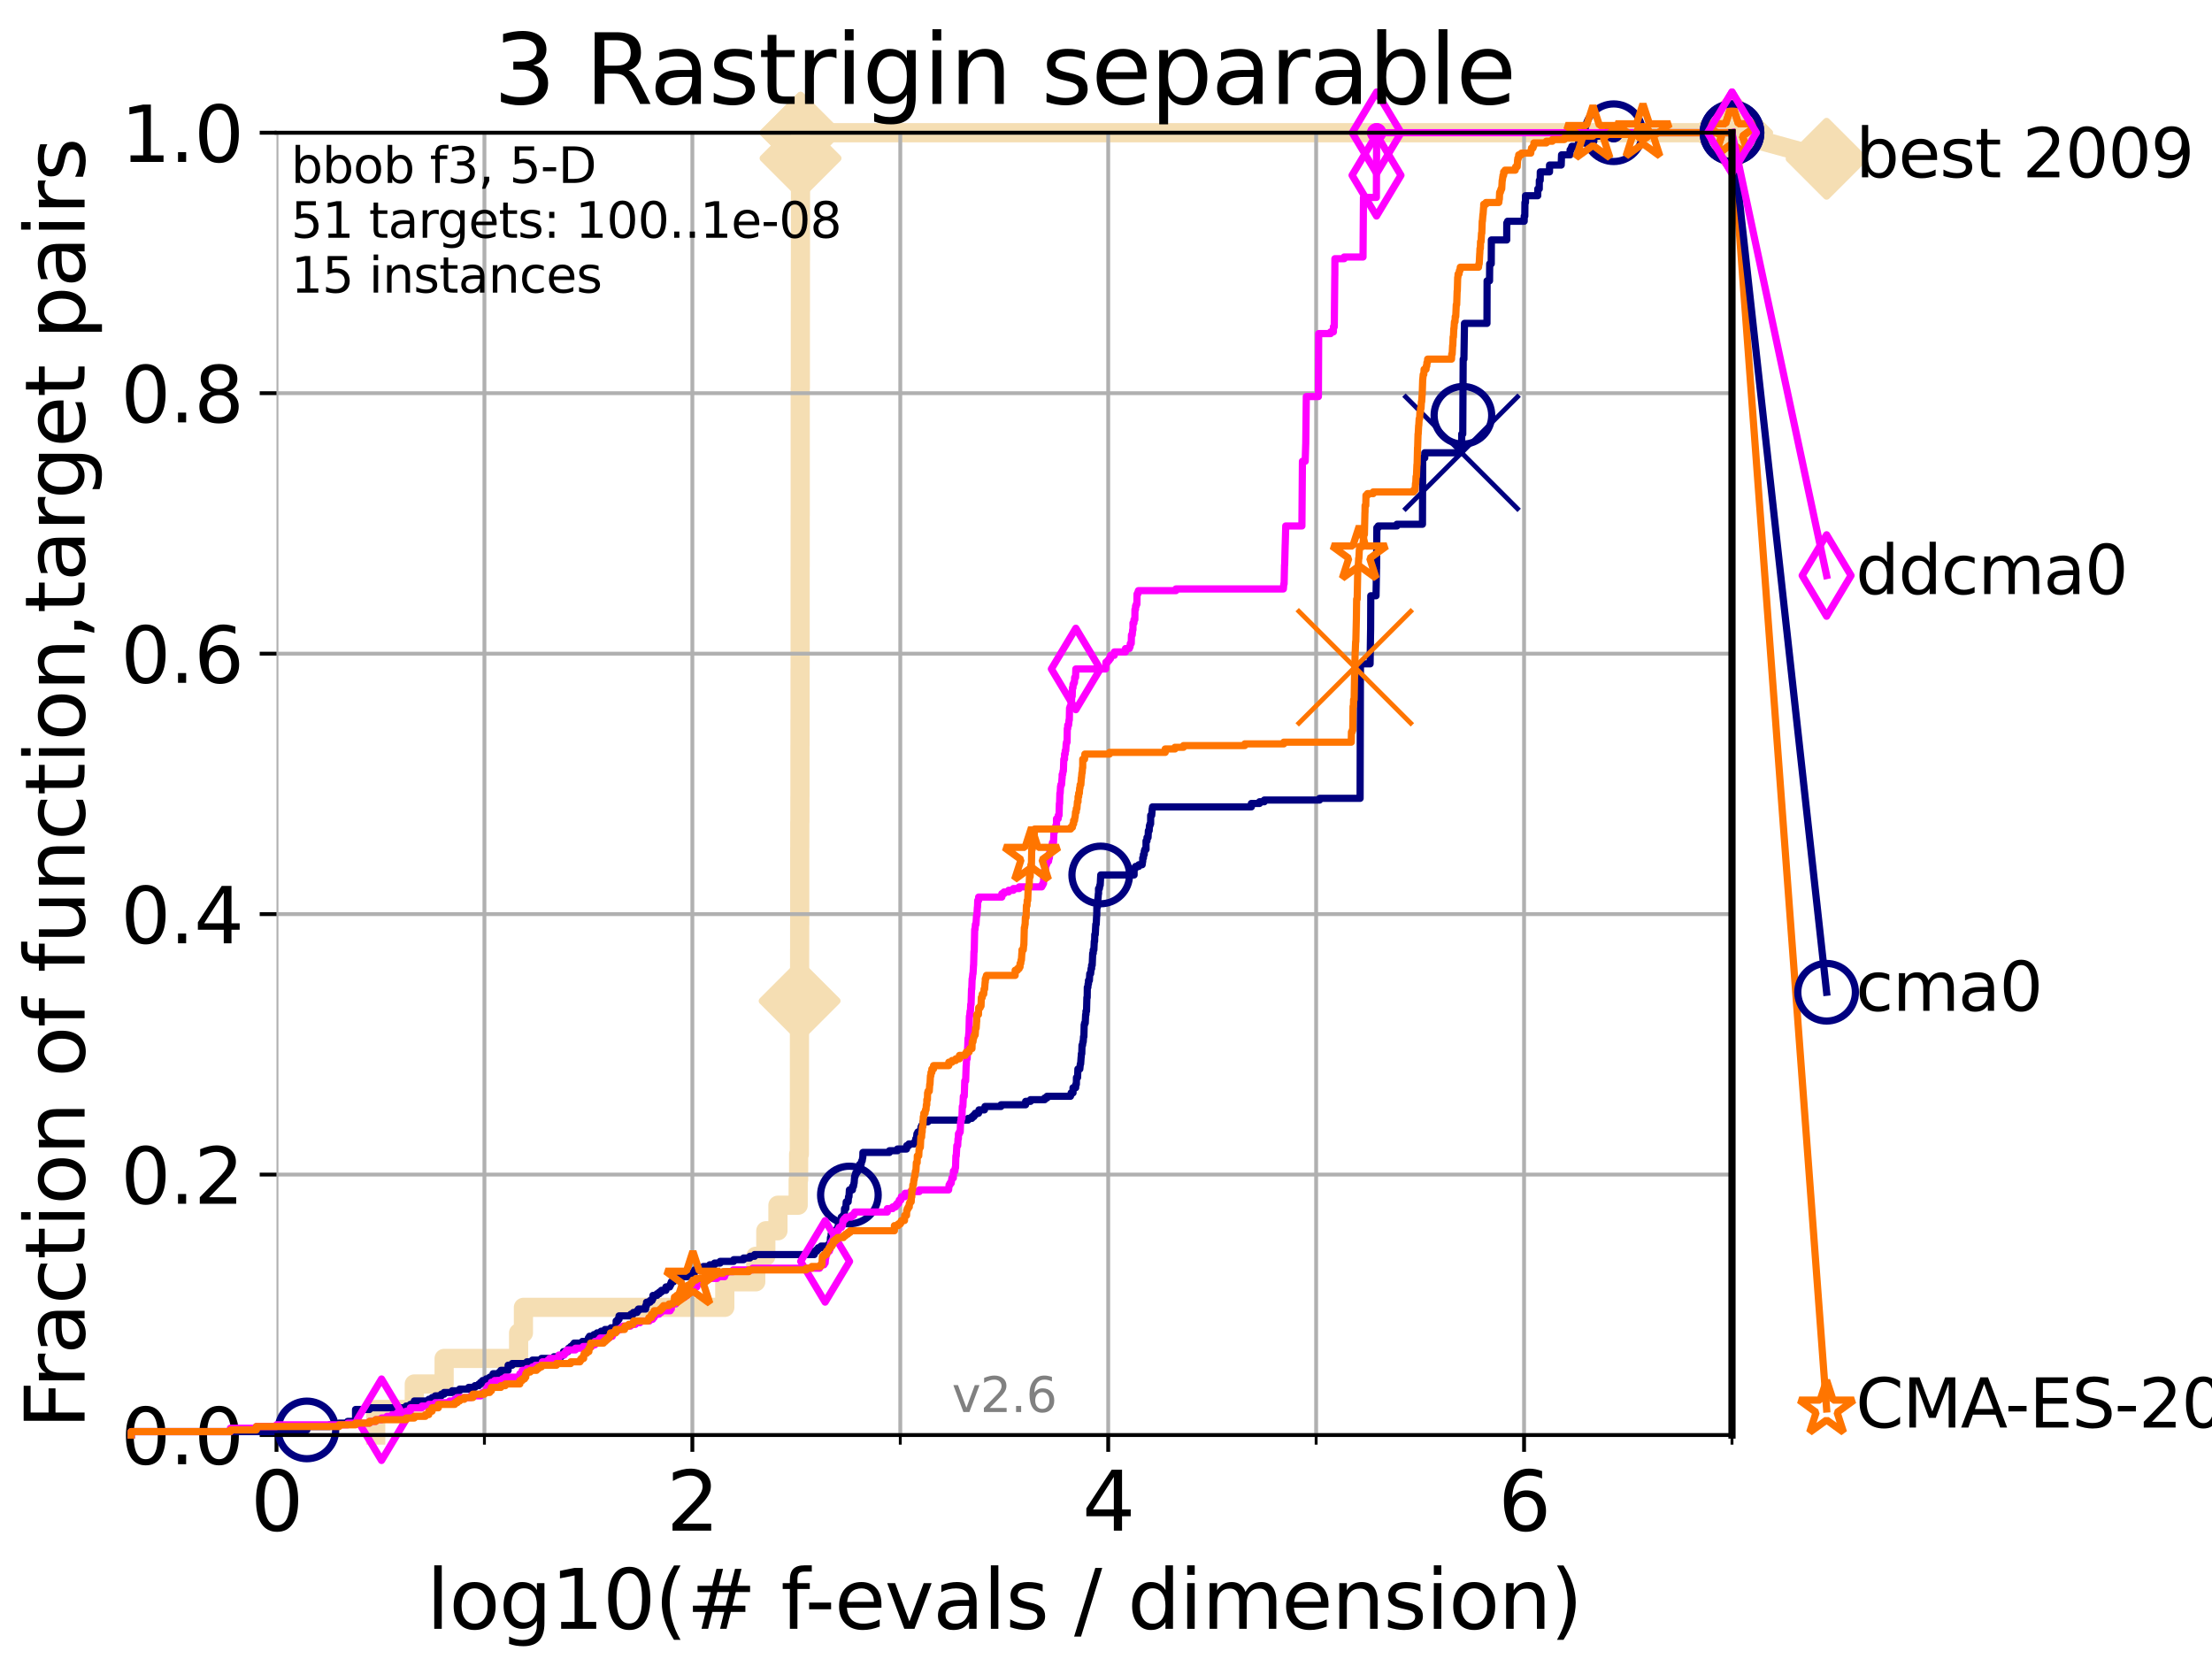<?xml version="1.0" encoding="utf-8" standalone="no"?>
<!DOCTYPE svg PUBLIC "-//W3C//DTD SVG 1.1//EN"
  "http://www.w3.org/Graphics/SVG/1.1/DTD/svg11.dtd">
<svg xmlns:xlink="http://www.w3.org/1999/xlink" width="460.8pt" height="345.6pt" viewBox="0 0 460.8 345.6" xmlns="http://www.w3.org/2000/svg" version="1.1">
 <defs>
  <style type="text/css">*{stroke-linejoin: round; stroke-linecap: butt}</style>
 </defs>
 <g id="figure_1">
  <g id="patch_1">
   <path d="M 0 345.6 
L 460.8 345.6 
L 460.8 0 
L 0 0 
z
" style="fill: #ffffff"/>
  </g>
  <g id="axes_1">
   <g id="patch_2">
    <path d="M 57.6 298.944 
L 360.806 298.944 
L 360.806 27.648 
L 57.6 27.648 
z
" style="fill: #ffffff"/>
   </g>
   <g id="line2d_1">
    <path d="M 78.267 298.944 
L 78.267 293.624 
L 86.307 293.624 
L 86.307 288.305 
L 92.52 288.305 
L 92.52 282.985 
L 108.034 282.985 
L 108.034 277.666 
L 109.038 277.666 
L 109.038 272.346 
L 150.985 272.346 
L 150.985 267.027 
L 157.438 267.027 
L 157.438 261.707 
L 159.535 261.707 
L 159.535 256.388 
L 162.06 256.388 
L 162.06 251.068 
L 166.275 251.068 
L 166.275 245.749 
L 166.368 245.749 
L 166.368 240.429 
L 166.518 240.429 
L 166.518 235.11 
L 166.53 235.11 
L 166.53 229.79 
L 166.541 229.79 
L 166.541 213.832 
L 166.564 213.832 
L 166.564 208.512 
L 166.576 208.512 
L 166.576 197.873 
L 166.587 197.873 
L 166.587 192.553 
L 166.599 192.553 
L 166.599 176.595 
L 166.61 176.595 
L 166.61 171.275 
L 166.633 171.275 
L 166.633 165.956 
L 166.644 165.956 
L 166.644 155.317 
L 166.656 155.317 
L 166.656 149.997 
L 166.667 149.997 
L 166.667 139.358 
L 166.679 139.358 
L 166.679 118.08 
L 166.69 118.08 
L 166.69 107.441 
L 166.701 107.441 
L 166.701 80.843 
L 166.724 80.843 
L 166.724 64.885 
L 166.735 64.885 
L 166.735 54.246 
L 166.747 54.246 
L 166.747 48.926 
L 166.758 48.926 
L 166.758 32.968 
L 166.77 32.968 
L 166.77 27.648 
L 360.806 27.648 
" style="fill: none; stroke: #f5deb3; stroke-width: 4; stroke-linecap: square"/>
   </g>
   <g id="line2d_2">
    <defs>
     <path id="md3ccb305c5" d="M -0 7.778 
L 7.778 0 
L 0 -7.778 
L -7.778 -0 
z
" style="stroke: #f5deb3; stroke-width: 1.5; stroke-linejoin: miter"/>
    </defs>
    <g>
     <use xlink:href="#md3ccb305c5" x="166.576" y="208.512" style="fill: #f5deb3; stroke: #f5deb3; stroke-width: 1.5; stroke-linejoin: miter"/>
     <use xlink:href="#md3ccb305c5" x="166.77" y="32.968" style="fill: #f5deb3; stroke: #f5deb3; stroke-width: 1.5; stroke-linejoin: miter"/>
     <use xlink:href="#md3ccb305c5" x="166.77" y="27.648" style="fill: #f5deb3; stroke: #f5deb3; stroke-width: 1.5; stroke-linejoin: miter"/>
     <use xlink:href="#md3ccb305c5" x="166.77" y="27.648" style="fill: #f5deb3; stroke: #f5deb3; stroke-width: 1.5; stroke-linejoin: miter"/>
     <use xlink:href="#md3ccb305c5" x="360.806" y="27.648" style="fill: #f5deb3; stroke: #f5deb3; stroke-width: 1.5; stroke-linejoin: miter"/>
    </g>
   </g>
   <g id="line2d_3">
    <path style="fill: none; stroke: #f5deb3; stroke-width: 4; stroke-linecap: square"/>
    <g/>
   </g>
   <g id="line2d_4">
    <path d="M 360.806 27.648 
L 380.515 33.074 
" style="fill: none; stroke: #f5deb3; stroke-width: 4; stroke-linecap: square"/>
    <g>
     <use xlink:href="#md3ccb305c5" x="360.806" y="27.648" style="fill: #f5deb3; stroke: #f5deb3; stroke-width: 1.5; stroke-linejoin: miter"/>
     <use xlink:href="#md3ccb305c5" x="380.515" y="33.074" style="fill: #f5deb3; stroke: #f5deb3; stroke-width: 1.5; stroke-linejoin: miter"/>
    </g>
   </g>
   <g id="matplotlib.axis_1">
    <g id="xtick_1">
     <g id="line2d_5">
      <path d="M 57.6 298.944 
L 57.6 27.648 
" clip-path="url(#pa46617f995)" style="fill: none; stroke: #b0b0b0; stroke-width: 0.8; stroke-linecap: square"/>
     </g>
     <g id="line2d_6">
      <defs>
       <path id="mdd9690cb6a" d="M 0 0 
L 0 3.5 
" style="stroke: #000000; stroke-width: 0.8"/>
      </defs>
      <g>
       <use xlink:href="#mdd9690cb6a" x="57.6" y="298.944" style="stroke: #000000; stroke-width: 0.8"/>
      </g>
     </g>
     <g id="text_1">
      <!-- 0 -->
      <g transform="translate(52.192 318.861)scale(0.17 -0.17)">
       <defs>
        <path id="DejaVuSans-30" d="M 2034 4250 
Q 1547 4250 1301 3770 
Q 1056 3291 1056 2328 
Q 1056 1369 1301 889 
Q 1547 409 2034 409 
Q 2525 409 2770 889 
Q 3016 1369 3016 2328 
Q 3016 3291 2770 3770 
Q 2525 4250 2034 4250 
z
M 2034 4750 
Q 2819 4750 3233 4129 
Q 3647 3509 3647 2328 
Q 3647 1150 3233 529 
Q 2819 -91 2034 -91 
Q 1250 -91 836 529 
Q 422 1150 422 2328 
Q 422 3509 836 4129 
Q 1250 4750 2034 4750 
z
" transform="scale(0.016)"/>
       </defs>
       <use xlink:href="#DejaVuSans-30"/>
      </g>
     </g>
    </g>
    <g id="xtick_2">
     <g id="line2d_7">
      <path d="M 144.23 298.944 
L 144.23 27.648 
" clip-path="url(#pa46617f995)" style="fill: none; stroke: #b0b0b0; stroke-width: 0.8; stroke-linecap: square"/>
     </g>
     <g id="line2d_8">
      <g>
       <use xlink:href="#mdd9690cb6a" x="144.23" y="298.944" style="stroke: #000000; stroke-width: 0.8"/>
      </g>
     </g>
     <g id="text_2">
      <!-- 2 -->
      <g transform="translate(138.822 318.861)scale(0.17 -0.17)">
       <defs>
        <path id="DejaVuSans-32" d="M 1228 531 
L 3431 531 
L 3431 0 
L 469 0 
L 469 531 
Q 828 903 1448 1529 
Q 2069 2156 2228 2338 
Q 2531 2678 2651 2914 
Q 2772 3150 2772 3378 
Q 2772 3750 2511 3984 
Q 2250 4219 1831 4219 
Q 1534 4219 1204 4116 
Q 875 4013 500 3803 
L 500 4441 
Q 881 4594 1212 4672 
Q 1544 4750 1819 4750 
Q 2544 4750 2975 4387 
Q 3406 4025 3406 3419 
Q 3406 3131 3298 2873 
Q 3191 2616 2906 2266 
Q 2828 2175 2409 1742 
Q 1991 1309 1228 531 
z
" transform="scale(0.016)"/>
       </defs>
       <use xlink:href="#DejaVuSans-32"/>
      </g>
     </g>
    </g>
    <g id="xtick_3">
     <g id="line2d_9">
      <path d="M 230.861 298.944 
L 230.861 27.648 
" clip-path="url(#pa46617f995)" style="fill: none; stroke: #b0b0b0; stroke-width: 0.8; stroke-linecap: square"/>
     </g>
     <g id="line2d_10">
      <g>
       <use xlink:href="#mdd9690cb6a" x="230.861" y="298.944" style="stroke: #000000; stroke-width: 0.8"/>
      </g>
     </g>
     <g id="text_3">
      <!-- 4 -->
      <g transform="translate(225.453 318.861)scale(0.17 -0.17)">
       <defs>
        <path id="DejaVuSans-34" d="M 2419 4116 
L 825 1625 
L 2419 1625 
L 2419 4116 
z
M 2253 4666 
L 3047 4666 
L 3047 1625 
L 3713 1625 
L 3713 1100 
L 3047 1100 
L 3047 0 
L 2419 0 
L 2419 1100 
L 313 1100 
L 313 1709 
L 2253 4666 
z
" transform="scale(0.016)"/>
       </defs>
       <use xlink:href="#DejaVuSans-34"/>
      </g>
     </g>
    </g>
    <g id="xtick_4">
     <g id="line2d_11">
      <path d="M 317.491 298.944 
L 317.491 27.648 
" clip-path="url(#pa46617f995)" style="fill: none; stroke: #b0b0b0; stroke-width: 0.8; stroke-linecap: square"/>
     </g>
     <g id="line2d_12">
      <g>
       <use xlink:href="#mdd9690cb6a" x="317.491" y="298.944" style="stroke: #000000; stroke-width: 0.8"/>
      </g>
     </g>
     <g id="text_4">
      <!-- 6 -->
      <g transform="translate(312.083 318.861)scale(0.17 -0.17)">
       <defs>
        <path id="DejaVuSans-36" d="M 2113 2584 
Q 1688 2584 1439 2293 
Q 1191 2003 1191 1497 
Q 1191 994 1439 701 
Q 1688 409 2113 409 
Q 2538 409 2786 701 
Q 3034 994 3034 1497 
Q 3034 2003 2786 2293 
Q 2538 2584 2113 2584 
z
M 3366 4563 
L 3366 3988 
Q 3128 4100 2886 4159 
Q 2644 4219 2406 4219 
Q 1781 4219 1451 3797 
Q 1122 3375 1075 2522 
Q 1259 2794 1537 2939 
Q 1816 3084 2150 3084 
Q 2853 3084 3261 2657 
Q 3669 2231 3669 1497 
Q 3669 778 3244 343 
Q 2819 -91 2113 -91 
Q 1303 -91 875 529 
Q 447 1150 447 2328 
Q 447 3434 972 4092 
Q 1497 4750 2381 4750 
Q 2619 4750 2861 4703 
Q 3103 4656 3366 4563 
z
" transform="scale(0.016)"/>
       </defs>
       <use xlink:href="#DejaVuSans-36"/>
      </g>
     </g>
    </g>
    <g id="xtick_5">
     <g id="line2d_13">
      <path d="M 100.915 298.944 
L 100.915 27.648 
" clip-path="url(#pa46617f995)" style="fill: none; stroke: #b0b0b0; stroke-width: 0.8; stroke-linecap: square"/>
     </g>
     <g id="line2d_14">
      <defs>
       <path id="meffbad5a6e" d="M 0 0 
L 0 2 
" style="stroke: #000000; stroke-width: 0.6"/>
      </defs>
      <g>
       <use xlink:href="#meffbad5a6e" x="100.915" y="298.944" style="stroke: #000000; stroke-width: 0.6"/>
      </g>
     </g>
    </g>
    <g id="xtick_6">
     <g id="line2d_15">
      <path d="M 187.546 298.944 
L 187.546 27.648 
" clip-path="url(#pa46617f995)" style="fill: none; stroke: #b0b0b0; stroke-width: 0.8; stroke-linecap: square"/>
     </g>
     <g id="line2d_16">
      <g>
       <use xlink:href="#meffbad5a6e" x="187.546" y="298.944" style="stroke: #000000; stroke-width: 0.6"/>
      </g>
     </g>
    </g>
    <g id="xtick_7">
     <g id="line2d_17">
      <path d="M 274.176 298.944 
L 274.176 27.648 
" clip-path="url(#pa46617f995)" style="fill: none; stroke: #b0b0b0; stroke-width: 0.8; stroke-linecap: square"/>
     </g>
     <g id="line2d_18">
      <g>
       <use xlink:href="#meffbad5a6e" x="274.176" y="298.944" style="stroke: #000000; stroke-width: 0.6"/>
      </g>
     </g>
    </g>
    <g id="xtick_8">
     <g id="line2d_19">
      <path d="M 360.806 298.944 
L 360.806 27.648 
" clip-path="url(#pa46617f995)" style="fill: none; stroke: #b0b0b0; stroke-width: 0.8; stroke-linecap: square"/>
     </g>
     <g id="line2d_20">
      <g>
       <use xlink:href="#meffbad5a6e" x="360.806" y="298.944" style="stroke: #000000; stroke-width: 0.6"/>
      </g>
     </g>
    </g>
    <g id="text_5">
     <!-- log10(# f-evals / dimension) -->
     <g transform="translate(88.823 339.314)scale(0.17 -0.17)">
      <defs>
       <path id="DejaVuSans-6c" d="M 603 4863 
L 1178 4863 
L 1178 0 
L 603 0 
L 603 4863 
z
" transform="scale(0.016)"/>
       <path id="DejaVuSans-6f" d="M 1959 3097 
Q 1497 3097 1228 2736 
Q 959 2375 959 1747 
Q 959 1119 1226 758 
Q 1494 397 1959 397 
Q 2419 397 2687 759 
Q 2956 1122 2956 1747 
Q 2956 2369 2687 2733 
Q 2419 3097 1959 3097 
z
M 1959 3584 
Q 2709 3584 3137 3096 
Q 3566 2609 3566 1747 
Q 3566 888 3137 398 
Q 2709 -91 1959 -91 
Q 1206 -91 779 398 
Q 353 888 353 1747 
Q 353 2609 779 3096 
Q 1206 3584 1959 3584 
z
" transform="scale(0.016)"/>
       <path id="DejaVuSans-67" d="M 2906 1791 
Q 2906 2416 2648 2759 
Q 2391 3103 1925 3103 
Q 1463 3103 1205 2759 
Q 947 2416 947 1791 
Q 947 1169 1205 825 
Q 1463 481 1925 481 
Q 2391 481 2648 825 
Q 2906 1169 2906 1791 
z
M 3481 434 
Q 3481 -459 3084 -895 
Q 2688 -1331 1869 -1331 
Q 1566 -1331 1297 -1286 
Q 1028 -1241 775 -1147 
L 775 -588 
Q 1028 -725 1275 -790 
Q 1522 -856 1778 -856 
Q 2344 -856 2625 -561 
Q 2906 -266 2906 331 
L 2906 616 
Q 2728 306 2450 153 
Q 2172 0 1784 0 
Q 1141 0 747 490 
Q 353 981 353 1791 
Q 353 2603 747 3093 
Q 1141 3584 1784 3584 
Q 2172 3584 2450 3431 
Q 2728 3278 2906 2969 
L 2906 3500 
L 3481 3500 
L 3481 434 
z
" transform="scale(0.016)"/>
       <path id="DejaVuSans-31" d="M 794 531 
L 1825 531 
L 1825 4091 
L 703 3866 
L 703 4441 
L 1819 4666 
L 2450 4666 
L 2450 531 
L 3481 531 
L 3481 0 
L 794 0 
L 794 531 
z
" transform="scale(0.016)"/>
       <path id="DejaVuSans-28" d="M 1984 4856 
Q 1566 4138 1362 3434 
Q 1159 2731 1159 2009 
Q 1159 1288 1364 580 
Q 1569 -128 1984 -844 
L 1484 -844 
Q 1016 -109 783 600 
Q 550 1309 550 2009 
Q 550 2706 781 3412 
Q 1013 4119 1484 4856 
L 1984 4856 
z
" transform="scale(0.016)"/>
       <path id="DejaVuSans-23" d="M 3272 2816 
L 2363 2816 
L 2100 1772 
L 3016 1772 
L 3272 2816 
z
M 2803 4594 
L 2478 3297 
L 3391 3297 
L 3719 4594 
L 4219 4594 
L 3897 3297 
L 4872 3297 
L 4872 2816 
L 3775 2816 
L 3519 1772 
L 4513 1772 
L 4513 1294 
L 3397 1294 
L 3072 0 
L 2572 0 
L 2894 1294 
L 1978 1294 
L 1656 0 
L 1153 0 
L 1478 1294 
L 494 1294 
L 494 1772 
L 1594 1772 
L 1856 2816 
L 850 2816 
L 850 3297 
L 1978 3297 
L 2297 4594 
L 2803 4594 
z
" transform="scale(0.016)"/>
       <path id="DejaVuSans-20" transform="scale(0.016)"/>
       <path id="DejaVuSans-66" d="M 2375 4863 
L 2375 4384 
L 1825 4384 
Q 1516 4384 1395 4259 
Q 1275 4134 1275 3809 
L 1275 3500 
L 2222 3500 
L 2222 3053 
L 1275 3053 
L 1275 0 
L 697 0 
L 697 3053 
L 147 3053 
L 147 3500 
L 697 3500 
L 697 3744 
Q 697 4328 969 4595 
Q 1241 4863 1831 4863 
L 2375 4863 
z
" transform="scale(0.016)"/>
       <path id="DejaVuSans-2d" d="M 313 2009 
L 1997 2009 
L 1997 1497 
L 313 1497 
L 313 2009 
z
" transform="scale(0.016)"/>
       <path id="DejaVuSans-65" d="M 3597 1894 
L 3597 1613 
L 953 1613 
Q 991 1019 1311 708 
Q 1631 397 2203 397 
Q 2534 397 2845 478 
Q 3156 559 3463 722 
L 3463 178 
Q 3153 47 2828 -22 
Q 2503 -91 2169 -91 
Q 1331 -91 842 396 
Q 353 884 353 1716 
Q 353 2575 817 3079 
Q 1281 3584 2069 3584 
Q 2775 3584 3186 3129 
Q 3597 2675 3597 1894 
z
M 3022 2063 
Q 3016 2534 2758 2815 
Q 2500 3097 2075 3097 
Q 1594 3097 1305 2825 
Q 1016 2553 972 2059 
L 3022 2063 
z
" transform="scale(0.016)"/>
       <path id="DejaVuSans-76" d="M 191 3500 
L 800 3500 
L 1894 563 
L 2988 3500 
L 3597 3500 
L 2284 0 
L 1503 0 
L 191 3500 
z
" transform="scale(0.016)"/>
       <path id="DejaVuSans-61" d="M 2194 1759 
Q 1497 1759 1228 1600 
Q 959 1441 959 1056 
Q 959 750 1161 570 
Q 1363 391 1709 391 
Q 2188 391 2477 730 
Q 2766 1069 2766 1631 
L 2766 1759 
L 2194 1759 
z
M 3341 1997 
L 3341 0 
L 2766 0 
L 2766 531 
Q 2569 213 2275 61 
Q 1981 -91 1556 -91 
Q 1019 -91 701 211 
Q 384 513 384 1019 
Q 384 1609 779 1909 
Q 1175 2209 1959 2209 
L 2766 2209 
L 2766 2266 
Q 2766 2663 2505 2880 
Q 2244 3097 1772 3097 
Q 1472 3097 1187 3025 
Q 903 2953 641 2809 
L 641 3341 
Q 956 3463 1253 3523 
Q 1550 3584 1831 3584 
Q 2591 3584 2966 3190 
Q 3341 2797 3341 1997 
z
" transform="scale(0.016)"/>
       <path id="DejaVuSans-73" d="M 2834 3397 
L 2834 2853 
Q 2591 2978 2328 3040 
Q 2066 3103 1784 3103 
Q 1356 3103 1142 2972 
Q 928 2841 928 2578 
Q 928 2378 1081 2264 
Q 1234 2150 1697 2047 
L 1894 2003 
Q 2506 1872 2764 1633 
Q 3022 1394 3022 966 
Q 3022 478 2636 193 
Q 2250 -91 1575 -91 
Q 1294 -91 989 -36 
Q 684 19 347 128 
L 347 722 
Q 666 556 975 473 
Q 1284 391 1588 391 
Q 1994 391 2212 530 
Q 2431 669 2431 922 
Q 2431 1156 2273 1281 
Q 2116 1406 1581 1522 
L 1381 1569 
Q 847 1681 609 1914 
Q 372 2147 372 2553 
Q 372 3047 722 3315 
Q 1072 3584 1716 3584 
Q 2034 3584 2315 3537 
Q 2597 3491 2834 3397 
z
" transform="scale(0.016)"/>
       <path id="DejaVuSans-2f" d="M 1625 4666 
L 2156 4666 
L 531 -594 
L 0 -594 
L 1625 4666 
z
" transform="scale(0.016)"/>
       <path id="DejaVuSans-64" d="M 2906 2969 
L 2906 4863 
L 3481 4863 
L 3481 0 
L 2906 0 
L 2906 525 
Q 2725 213 2448 61 
Q 2172 -91 1784 -91 
Q 1150 -91 751 415 
Q 353 922 353 1747 
Q 353 2572 751 3078 
Q 1150 3584 1784 3584 
Q 2172 3584 2448 3432 
Q 2725 3281 2906 2969 
z
M 947 1747 
Q 947 1113 1208 752 
Q 1469 391 1925 391 
Q 2381 391 2643 752 
Q 2906 1113 2906 1747 
Q 2906 2381 2643 2742 
Q 2381 3103 1925 3103 
Q 1469 3103 1208 2742 
Q 947 2381 947 1747 
z
" transform="scale(0.016)"/>
       <path id="DejaVuSans-69" d="M 603 3500 
L 1178 3500 
L 1178 0 
L 603 0 
L 603 3500 
z
M 603 4863 
L 1178 4863 
L 1178 4134 
L 603 4134 
L 603 4863 
z
" transform="scale(0.016)"/>
       <path id="DejaVuSans-6d" d="M 3328 2828 
Q 3544 3216 3844 3400 
Q 4144 3584 4550 3584 
Q 5097 3584 5394 3201 
Q 5691 2819 5691 2113 
L 5691 0 
L 5113 0 
L 5113 2094 
Q 5113 2597 4934 2840 
Q 4756 3084 4391 3084 
Q 3944 3084 3684 2787 
Q 3425 2491 3425 1978 
L 3425 0 
L 2847 0 
L 2847 2094 
Q 2847 2600 2669 2842 
Q 2491 3084 2119 3084 
Q 1678 3084 1418 2786 
Q 1159 2488 1159 1978 
L 1159 0 
L 581 0 
L 581 3500 
L 1159 3500 
L 1159 2956 
Q 1356 3278 1631 3431 
Q 1906 3584 2284 3584 
Q 2666 3584 2933 3390 
Q 3200 3197 3328 2828 
z
" transform="scale(0.016)"/>
       <path id="DejaVuSans-6e" d="M 3513 2113 
L 3513 0 
L 2938 0 
L 2938 2094 
Q 2938 2591 2744 2837 
Q 2550 3084 2163 3084 
Q 1697 3084 1428 2787 
Q 1159 2491 1159 1978 
L 1159 0 
L 581 0 
L 581 3500 
L 1159 3500 
L 1159 2956 
Q 1366 3272 1645 3428 
Q 1925 3584 2291 3584 
Q 2894 3584 3203 3211 
Q 3513 2838 3513 2113 
z
" transform="scale(0.016)"/>
       <path id="DejaVuSans-29" d="M 513 4856 
L 1013 4856 
Q 1481 4119 1714 3412 
Q 1947 2706 1947 2009 
Q 1947 1309 1714 600 
Q 1481 -109 1013 -844 
L 513 -844 
Q 928 -128 1133 580 
Q 1338 1288 1338 2009 
Q 1338 2731 1133 3434 
Q 928 4138 513 4856 
z
" transform="scale(0.016)"/>
      </defs>
      <use xlink:href="#DejaVuSans-6c"/>
      <use xlink:href="#DejaVuSans-6f" x="27.783"/>
      <use xlink:href="#DejaVuSans-67" x="88.965"/>
      <use xlink:href="#DejaVuSans-31" x="152.441"/>
      <use xlink:href="#DejaVuSans-30" x="216.064"/>
      <use xlink:href="#DejaVuSans-28" x="279.688"/>
      <use xlink:href="#DejaVuSans-23" x="318.701"/>
      <use xlink:href="#DejaVuSans-20" x="402.49"/>
      <use xlink:href="#DejaVuSans-66" x="434.277"/>
      <use xlink:href="#DejaVuSans-2d" x="463.982"/>
      <use xlink:href="#DejaVuSans-65" x="500.066"/>
      <use xlink:href="#DejaVuSans-76" x="561.59"/>
      <use xlink:href="#DejaVuSans-61" x="620.77"/>
      <use xlink:href="#DejaVuSans-6c" x="682.049"/>
      <use xlink:href="#DejaVuSans-73" x="709.832"/>
      <use xlink:href="#DejaVuSans-20" x="761.932"/>
      <use xlink:href="#DejaVuSans-2f" x="793.719"/>
      <use xlink:href="#DejaVuSans-20" x="827.41"/>
      <use xlink:href="#DejaVuSans-64" x="859.197"/>
      <use xlink:href="#DejaVuSans-69" x="922.674"/>
      <use xlink:href="#DejaVuSans-6d" x="950.457"/>
      <use xlink:href="#DejaVuSans-65" x="1047.869"/>
      <use xlink:href="#DejaVuSans-6e" x="1109.393"/>
      <use xlink:href="#DejaVuSans-73" x="1172.771"/>
      <use xlink:href="#DejaVuSans-69" x="1224.871"/>
      <use xlink:href="#DejaVuSans-6f" x="1252.654"/>
      <use xlink:href="#DejaVuSans-6e" x="1313.836"/>
      <use xlink:href="#DejaVuSans-29" x="1377.215"/>
     </g>
    </g>
   </g>
   <g id="matplotlib.axis_2">
    <g id="ytick_1">
     <g id="line2d_21">
      <path d="M 57.6 298.944 
L 360.806 298.944 
" clip-path="url(#pa46617f995)" style="fill: none; stroke: #b0b0b0; stroke-width: 0.8; stroke-linecap: square"/>
     </g>
     <g id="line2d_22">
      <defs>
       <path id="mf809439c1c" d="M 0 0 
L -3.5 0 
" style="stroke: #000000; stroke-width: 0.8"/>
      </defs>
      <g>
       <use xlink:href="#mf809439c1c" x="57.6" y="298.944" style="stroke: #000000; stroke-width: 0.8"/>
      </g>
     </g>
     <g id="text_6">
      <!-- 0.0 -->
      <g transform="translate(25.155 305.023)scale(0.16 -0.16)">
       <defs>
        <path id="DejaVuSans-2e" d="M 684 794 
L 1344 794 
L 1344 0 
L 684 0 
L 684 794 
z
" transform="scale(0.016)"/>
       </defs>
       <use xlink:href="#DejaVuSans-30"/>
       <use xlink:href="#DejaVuSans-2e" x="63.623"/>
       <use xlink:href="#DejaVuSans-30" x="95.41"/>
      </g>
     </g>
    </g>
    <g id="ytick_2">
     <g id="line2d_23">
      <path d="M 57.6 244.685 
L 360.806 244.685 
" clip-path="url(#pa46617f995)" style="fill: none; stroke: #b0b0b0; stroke-width: 0.8; stroke-linecap: square"/>
     </g>
     <g id="line2d_24">
      <g>
       <use xlink:href="#mf809439c1c" x="57.6" y="244.685" style="stroke: #000000; stroke-width: 0.8"/>
      </g>
     </g>
     <g id="text_7">
      <!-- 0.2 -->
      <g transform="translate(25.155 250.764)scale(0.16 -0.16)">
       <use xlink:href="#DejaVuSans-30"/>
       <use xlink:href="#DejaVuSans-2e" x="63.623"/>
       <use xlink:href="#DejaVuSans-32" x="95.41"/>
      </g>
     </g>
    </g>
    <g id="ytick_3">
     <g id="line2d_25">
      <path d="M 57.6 190.426 
L 360.806 190.426 
" clip-path="url(#pa46617f995)" style="fill: none; stroke: #b0b0b0; stroke-width: 0.8; stroke-linecap: square"/>
     </g>
     <g id="line2d_26">
      <g>
       <use xlink:href="#mf809439c1c" x="57.6" y="190.426" style="stroke: #000000; stroke-width: 0.8"/>
      </g>
     </g>
     <g id="text_8">
      <!-- 0.4 -->
      <g transform="translate(25.155 196.504)scale(0.16 -0.16)">
       <use xlink:href="#DejaVuSans-30"/>
       <use xlink:href="#DejaVuSans-2e" x="63.623"/>
       <use xlink:href="#DejaVuSans-34" x="95.41"/>
      </g>
     </g>
    </g>
    <g id="ytick_4">
     <g id="line2d_27">
      <path d="M 57.6 136.166 
L 360.806 136.166 
" clip-path="url(#pa46617f995)" style="fill: none; stroke: #b0b0b0; stroke-width: 0.8; stroke-linecap: square"/>
     </g>
     <g id="line2d_28">
      <g>
       <use xlink:href="#mf809439c1c" x="57.6" y="136.166" style="stroke: #000000; stroke-width: 0.8"/>
      </g>
     </g>
     <g id="text_9">
      <!-- 0.6 -->
      <g transform="translate(25.155 142.245)scale(0.16 -0.16)">
       <use xlink:href="#DejaVuSans-30"/>
       <use xlink:href="#DejaVuSans-2e" x="63.623"/>
       <use xlink:href="#DejaVuSans-36" x="95.41"/>
      </g>
     </g>
    </g>
    <g id="ytick_5">
     <g id="line2d_29">
      <path d="M 57.6 81.907 
L 360.806 81.907 
" clip-path="url(#pa46617f995)" style="fill: none; stroke: #b0b0b0; stroke-width: 0.8; stroke-linecap: square"/>
     </g>
     <g id="line2d_30">
      <g>
       <use xlink:href="#mf809439c1c" x="57.6" y="81.907" style="stroke: #000000; stroke-width: 0.8"/>
      </g>
     </g>
     <g id="text_10">
      <!-- 0.8 -->
      <g transform="translate(25.155 87.986)scale(0.16 -0.16)">
       <defs>
        <path id="DejaVuSans-38" d="M 2034 2216 
Q 1584 2216 1326 1975 
Q 1069 1734 1069 1313 
Q 1069 891 1326 650 
Q 1584 409 2034 409 
Q 2484 409 2743 651 
Q 3003 894 3003 1313 
Q 3003 1734 2745 1975 
Q 2488 2216 2034 2216 
z
M 1403 2484 
Q 997 2584 770 2862 
Q 544 3141 544 3541 
Q 544 4100 942 4425 
Q 1341 4750 2034 4750 
Q 2731 4750 3128 4425 
Q 3525 4100 3525 3541 
Q 3525 3141 3298 2862 
Q 3072 2584 2669 2484 
Q 3125 2378 3379 2068 
Q 3634 1759 3634 1313 
Q 3634 634 3220 271 
Q 2806 -91 2034 -91 
Q 1263 -91 848 271 
Q 434 634 434 1313 
Q 434 1759 690 2068 
Q 947 2378 1403 2484 
z
M 1172 3481 
Q 1172 3119 1398 2916 
Q 1625 2713 2034 2713 
Q 2441 2713 2670 2916 
Q 2900 3119 2900 3481 
Q 2900 3844 2670 4047 
Q 2441 4250 2034 4250 
Q 1625 4250 1398 4047 
Q 1172 3844 1172 3481 
z
" transform="scale(0.016)"/>
       </defs>
       <use xlink:href="#DejaVuSans-30"/>
       <use xlink:href="#DejaVuSans-2e" x="63.623"/>
       <use xlink:href="#DejaVuSans-38" x="95.41"/>
      </g>
     </g>
    </g>
    <g id="ytick_6">
     <g id="line2d_31">
      <path d="M 57.6 27.648 
L 360.806 27.648 
" clip-path="url(#pa46617f995)" style="fill: none; stroke: #b0b0b0; stroke-width: 0.8; stroke-linecap: square"/>
     </g>
     <g id="line2d_32">
      <g>
       <use xlink:href="#mf809439c1c" x="57.6" y="27.648" style="stroke: #000000; stroke-width: 0.8"/>
      </g>
     </g>
     <g id="text_11">
      <!-- 1.0 -->
      <g transform="translate(25.155 33.727)scale(0.16 -0.16)">
       <use xlink:href="#DejaVuSans-31"/>
       <use xlink:href="#DejaVuSans-2e" x="63.623"/>
       <use xlink:href="#DejaVuSans-30" x="95.41"/>
      </g>
     </g>
    </g>
    <g id="text_12">
     <!-- Fraction of function,target pairs -->
     <g transform="translate(17.62 297.681)rotate(-90)scale(0.17 -0.17)">
      <defs>
       <path id="DejaVuSans-46" d="M 628 4666 
L 3309 4666 
L 3309 4134 
L 1259 4134 
L 1259 2759 
L 3109 2759 
L 3109 2228 
L 1259 2228 
L 1259 0 
L 628 0 
L 628 4666 
z
" transform="scale(0.016)"/>
       <path id="DejaVuSans-72" d="M 2631 2963 
Q 2534 3019 2420 3045 
Q 2306 3072 2169 3072 
Q 1681 3072 1420 2755 
Q 1159 2438 1159 1844 
L 1159 0 
L 581 0 
L 581 3500 
L 1159 3500 
L 1159 2956 
Q 1341 3275 1631 3429 
Q 1922 3584 2338 3584 
Q 2397 3584 2469 3576 
Q 2541 3569 2628 3553 
L 2631 2963 
z
" transform="scale(0.016)"/>
       <path id="DejaVuSans-63" d="M 3122 3366 
L 3122 2828 
Q 2878 2963 2633 3030 
Q 2388 3097 2138 3097 
Q 1578 3097 1268 2742 
Q 959 2388 959 1747 
Q 959 1106 1268 751 
Q 1578 397 2138 397 
Q 2388 397 2633 464 
Q 2878 531 3122 666 
L 3122 134 
Q 2881 22 2623 -34 
Q 2366 -91 2075 -91 
Q 1284 -91 818 406 
Q 353 903 353 1747 
Q 353 2603 823 3093 
Q 1294 3584 2113 3584 
Q 2378 3584 2631 3529 
Q 2884 3475 3122 3366 
z
" transform="scale(0.016)"/>
       <path id="DejaVuSans-74" d="M 1172 4494 
L 1172 3500 
L 2356 3500 
L 2356 3053 
L 1172 3053 
L 1172 1153 
Q 1172 725 1289 603 
Q 1406 481 1766 481 
L 2356 481 
L 2356 0 
L 1766 0 
Q 1100 0 847 248 
Q 594 497 594 1153 
L 594 3053 
L 172 3053 
L 172 3500 
L 594 3500 
L 594 4494 
L 1172 4494 
z
" transform="scale(0.016)"/>
       <path id="DejaVuSans-75" d="M 544 1381 
L 544 3500 
L 1119 3500 
L 1119 1403 
Q 1119 906 1312 657 
Q 1506 409 1894 409 
Q 2359 409 2629 706 
Q 2900 1003 2900 1516 
L 2900 3500 
L 3475 3500 
L 3475 0 
L 2900 0 
L 2900 538 
Q 2691 219 2414 64 
Q 2138 -91 1772 -91 
Q 1169 -91 856 284 
Q 544 659 544 1381 
z
M 1991 3584 
L 1991 3584 
z
" transform="scale(0.016)"/>
       <path id="DejaVuSans-2c" d="M 750 794 
L 1409 794 
L 1409 256 
L 897 -744 
L 494 -744 
L 750 256 
L 750 794 
z
" transform="scale(0.016)"/>
       <path id="DejaVuSans-70" d="M 1159 525 
L 1159 -1331 
L 581 -1331 
L 581 3500 
L 1159 3500 
L 1159 2969 
Q 1341 3281 1617 3432 
Q 1894 3584 2278 3584 
Q 2916 3584 3314 3078 
Q 3713 2572 3713 1747 
Q 3713 922 3314 415 
Q 2916 -91 2278 -91 
Q 1894 -91 1617 61 
Q 1341 213 1159 525 
z
M 3116 1747 
Q 3116 2381 2855 2742 
Q 2594 3103 2138 3103 
Q 1681 3103 1420 2742 
Q 1159 2381 1159 1747 
Q 1159 1113 1420 752 
Q 1681 391 2138 391 
Q 2594 391 2855 752 
Q 3116 1113 3116 1747 
z
" transform="scale(0.016)"/>
      </defs>
      <use xlink:href="#DejaVuSans-46"/>
      <use xlink:href="#DejaVuSans-72" x="50.27"/>
      <use xlink:href="#DejaVuSans-61" x="91.383"/>
      <use xlink:href="#DejaVuSans-63" x="152.662"/>
      <use xlink:href="#DejaVuSans-74" x="207.643"/>
      <use xlink:href="#DejaVuSans-69" x="246.852"/>
      <use xlink:href="#DejaVuSans-6f" x="274.635"/>
      <use xlink:href="#DejaVuSans-6e" x="335.816"/>
      <use xlink:href="#DejaVuSans-20" x="399.195"/>
      <use xlink:href="#DejaVuSans-6f" x="430.982"/>
      <use xlink:href="#DejaVuSans-66" x="492.164"/>
      <use xlink:href="#DejaVuSans-20" x="527.369"/>
      <use xlink:href="#DejaVuSans-66" x="559.156"/>
      <use xlink:href="#DejaVuSans-75" x="594.361"/>
      <use xlink:href="#DejaVuSans-6e" x="657.74"/>
      <use xlink:href="#DejaVuSans-63" x="721.119"/>
      <use xlink:href="#DejaVuSans-74" x="776.1"/>
      <use xlink:href="#DejaVuSans-69" x="815.309"/>
      <use xlink:href="#DejaVuSans-6f" x="843.092"/>
      <use xlink:href="#DejaVuSans-6e" x="904.273"/>
      <use xlink:href="#DejaVuSans-2c" x="967.652"/>
      <use xlink:href="#DejaVuSans-74" x="999.439"/>
      <use xlink:href="#DejaVuSans-61" x="1038.648"/>
      <use xlink:href="#DejaVuSans-72" x="1099.928"/>
      <use xlink:href="#DejaVuSans-67" x="1139.291"/>
      <use xlink:href="#DejaVuSans-65" x="1202.768"/>
      <use xlink:href="#DejaVuSans-74" x="1264.291"/>
      <use xlink:href="#DejaVuSans-20" x="1303.5"/>
      <use xlink:href="#DejaVuSans-70" x="1335.287"/>
      <use xlink:href="#DejaVuSans-61" x="1398.764"/>
      <use xlink:href="#DejaVuSans-69" x="1460.043"/>
      <use xlink:href="#DejaVuSans-72" x="1487.826"/>
      <use xlink:href="#DejaVuSans-73" x="1528.939"/>
     </g>
    </g>
   </g>
   <g id="line2d_33">
    <defs>
     <path id="m7d134ced96" d="M 0 1.5 
C 0.398 1.5 0.779 1.342 1.061 1.061 
C 1.342 0.779 1.5 0.398 1.5 0 
C 1.5 -0.398 1.342 -0.779 1.061 -1.061 
C 0.779 -1.342 0.398 -1.5 0 -1.5 
C -0.398 -1.5 -0.779 -1.342 -1.061 -1.061 
C -1.342 -0.779 -1.5 -0.398 -1.5 0 
C -1.5 0.398 -1.342 0.779 -1.061 1.061 
C -0.779 1.342 -0.398 1.5 0 1.5 
z
" style="stroke: #f5deb3"/>
    </defs>
    <g>
     <use xlink:href="#m7d134ced96" x="166.77" y="27.648" style="fill: #f5deb3; stroke: #f5deb3"/>
     <use xlink:href="#m7d134ced96" x="166.77" y="27.648" style="fill: #f5deb3; stroke: #f5deb3"/>
    </g>
   </g>
   <g id="line2d_34">
    <defs>
     <path id="m8089cb63fc" d="M 0 1.5 
C 0.398 1.5 0.779 1.342 1.061 1.061 
C 1.342 0.779 1.5 0.398 1.5 0 
C 1.5 -0.398 1.342 -0.779 1.061 -1.061 
C 0.779 -1.342 0.398 -1.5 0 -1.5 
C -0.398 -1.5 -0.779 -1.342 -1.061 -1.061 
C -1.342 -0.779 -1.5 -0.398 -1.5 0 
C -1.5 0.398 -1.342 0.779 -1.061 1.061 
C -0.779 1.342 -0.398 1.5 0 1.5 
z
" style="stroke: #000080"/>
    </defs>
    <g>
     <use xlink:href="#m8089cb63fc" x="336.158" y="27.648" style="fill: #000080; stroke: #000080"/>
     <use xlink:href="#m8089cb63fc" x="336.158" y="27.648" style="fill: #000080; stroke: #000080"/>
    </g>
   </g>
   <g id="line2d_35">
    <path d="M 27.324 298.944 
L 27.324 298.235 
L 61.03 298.235 
L 61.03 297.88 
L 63.93 297.88 
L 63.93 297.171 
L 68.657 297.171 
L 68.657 296.816 
L 70.639 296.816 
L 70.639 296.462 
L 72.432 296.462 
L 72.432 296.107 
L 74.069 296.107 
L 74.069 293.624 
L 76.969 293.624 
L 76.969 293.27 
L 84.596 293.27 
L 84.596 292.915 
L 85.471 292.915 
L 85.471 292.561 
L 86.307 292.561 
L 86.307 291.851 
L 89.324 291.851 
L 89.324 291.497 
L 90.008 291.497 
L 90.008 291.142 
L 90.668 291.142 
L 90.668 290.787 
L 91.923 290.787 
L 91.923 290.433 
L 92.52 290.433 
L 92.52 290.078 
L 94.206 290.078 
L 94.206 289.723 
L 95.753 289.723 
L 95.753 289.369 
L 97.635 289.369 
L 97.635 289.014 
L 98.933 289.014 
L 98.933 288.66 
L 99.751 288.66 
L 99.751 288.305 
L 100.147 288.305 
L 100.147 287.95 
L 100.535 287.95 
L 100.535 287.596 
L 101.288 287.596 
L 101.288 287.241 
L 102.011 287.241 
L 102.011 286.886 
L 102.708 286.886 
L 102.708 286.177 
L 104.029 286.177 
L 104.029 285.822 
L 104.345 285.822 
L 104.345 285.468 
L 105.851 285.468 
L 105.851 284.404 
L 106.699 284.404 
L 106.699 284.049 
L 109.757 284.049 
L 109.757 283.695 
L 110.897 283.695 
L 110.897 283.34 
L 112.79 283.34 
L 112.79 282.985 
L 115.402 282.985 
L 115.402 282.631 
L 116.908 282.631 
L 116.908 282.276 
L 117.384 282.276 
L 117.384 281.567 
L 118.302 281.567 
L 118.302 281.212 
L 118.451 281.212 
L 118.451 280.858 
L 118.89 280.858 
L 118.89 280.503 
L 119.319 280.503 
L 119.319 280.148 
L 119.6 280.148 
L 119.6 279.794 
L 121.329 279.794 
L 121.329 279.439 
L 122.44 279.439 
L 122.44 279.084 
L 122.559 279.084 
L 122.559 278.73 
L 122.796 278.73 
L 122.796 278.375 
L 123.714 278.375 
L 123.714 278.021 
L 124.374 278.021 
L 124.374 277.666 
L 125.219 277.666 
L 125.219 277.311 
L 126.029 277.311 
L 126.029 276.957 
L 127.274 276.957 
L 127.274 276.602 
L 128.178 276.602 
L 128.178 276.247 
L 128.354 276.247 
L 128.354 275.183 
L 128.701 275.183 
L 128.701 274.829 
L 128.957 274.829 
L 128.957 274.12 
L 131.416 274.12 
L 131.416 273.765 
L 131.929 273.765 
L 131.929 273.41 
L 132.709 273.41 
L 132.709 273.056 
L 132.984 273.056 
L 132.984 272.701 
L 134.495 272.701 
L 134.495 271.992 
L 134.684 271.992 
L 134.684 271.282 
L 135.419 271.282 
L 135.419 270.928 
L 135.835 270.928 
L 135.835 270.573 
L 136.011 270.573 
L 136.011 269.864 
L 136.865 269.864 
L 136.865 269.509 
L 137.359 269.509 
L 137.359 269.155 
L 137.788 269.155 
L 137.788 268.8 
L 138.718 268.8 
L 138.718 268.091 
L 139.508 268.091 
L 139.508 267.736 
L 139.701 267.736 
L 139.701 267.381 
L 139.844 267.381 
L 139.844 267.027 
L 140.313 267.027 
L 140.313 266.672 
L 140.497 266.672 
L 140.497 266.318 
L 140.861 266.318 
L 140.861 265.963 
L 143.186 265.963 
L 143.226 265.254 
L 144.64 265.254 
L 144.713 264.544 
L 145.713 264.544 
L 145.713 264.19 
L 146.53 264.19 
L 146.53 263.835 
L 147.847 263.835 
L 147.847 263.48 
L 148.845 263.48 
L 148.845 263.126 
L 150.015 263.126 
L 150.015 262.771 
L 152.835 262.771 
L 152.835 262.417 
L 154.908 262.417 
L 154.908 262.062 
L 156.225 262.062 
L 156.225 261.707 
L 157.194 261.707 
L 157.194 261.353 
L 169.619 261.353 
L 169.697 260.643 
L 170.158 260.643 
L 170.158 260.289 
L 170.459 260.289 
L 170.459 259.934 
L 171.038 259.934 
L 171.038 259.579 
L 172.583 259.579 
L 172.583 259.225 
L 172.913 259.225 
L 173.011 257.806 
L 173.141 257.806 
L 173.141 257.097 
L 173.557 257.097 
L 173.557 256.742 
L 173.793 256.742 
L 173.793 256.388 
L 174.287 256.388 
L 174.287 256.033 
L 174.597 256.033 
L 174.597 255.324 
L 175.237 255.324 
L 175.251 253.551 
L 175.61 253.551 
L 175.61 253.196 
L 175.884 253.196 
L 175.933 251.778 
L 176.19 251.778 
L 176.286 250.359 
L 176.685 250.359 
L 176.766 249.295 
L 176.859 249.295 
L 176.945 247.877 
L 177.575 247.877 
L 177.607 247.167 
L 177.791 247.167 
L 177.899 246.458 
L 177.93 246.458 
L 178.036 245.039 
L 178.154 245.039 
L 178.154 244.685 
L 178.266 244.685 
L 178.266 244.33 
L 178.504 244.33 
L 178.504 243.976 
L 178.752 243.976 
L 178.752 243.621 
L 178.967 243.621 
L 178.967 243.266 
L 179.08 243.266 
L 179.08 242.557 
L 179.39 242.557 
L 179.5 241.848 
L 179.603 241.848 
L 179.712 241.138 
L 179.735 241.138 
L 179.763 240.075 
L 185.281 240.075 
L 185.281 239.72 
L 186.949 239.72 
L 186.949 239.365 
L 188.846 239.365 
L 188.885 238.656 
L 189.332 238.656 
L 189.332 238.301 
L 190.47 238.301 
L 190.47 237.947 
L 190.71 237.947 
L 190.761 237.237 
L 190.906 237.237 
L 191.016 236.174 
L 191.206 236.174 
L 191.206 235.819 
L 191.77 235.819 
L 191.863 234.755 
L 192.036 234.755 
L 192.036 234.4 
L 192.272 234.4 
L 192.292 233.691 
L 193.31 233.691 
L 193.31 233.336 
L 201.661 233.336 
L 201.661 232.982 
L 202.455 232.982 
L 202.455 232.627 
L 202.866 232.627 
L 202.866 232.273 
L 203.161 232.273 
L 203.161 231.918 
L 203.848 231.918 
L 203.933 231.209 
L 205.081 231.209 
L 205.192 230.499 
L 208.524 230.499 
L 208.524 230.145 
L 213.654 230.145 
L 213.654 229.435 
L 214.673 229.435 
L 214.673 229.081 
L 217.63 229.081 
L 217.63 228.726 
L 218.122 228.726 
L 218.122 228.372 
L 223.001 228.372 
L 223.001 228.017 
L 223.138 228.017 
L 223.138 227.662 
L 223.53 227.662 
L 223.53 226.598 
L 224.08 226.598 
L 224.104 225.889 
L 224.224 225.889 
L 224.247 224.471 
L 224.479 224.471 
L 224.545 222.697 
L 224.947 222.697 
L 225.05 221.634 
L 225.118 221.634 
L 225.217 220.215 
L 225.24 220.215 
L 225.269 219.506 
L 225.352 219.506 
L 225.401 217.733 
L 225.517 217.733 
L 225.585 217.023 
L 225.658 217.023 
L 225.717 215.959 
L 225.793 215.959 
L 225.857 213.477 
L 225.934 213.477 
L 225.934 213.122 
L 226.073 213.122 
L 226.158 211.349 
L 226.23 211.349 
L 226.23 210.64 
L 226.344 210.64 
L 226.416 207.803 
L 226.482 207.803 
L 226.509 205.675 
L 226.626 205.675 
L 226.669 204.966 
L 226.749 204.966 
L 226.749 204.256 
L 226.939 204.256 
L 227.014 202.838 
L 227.198 202.838 
L 227.293 201.774 
L 227.401 201.774 
L 227.401 201.065 
L 227.524 201.065 
L 227.629 198.582 
L 227.743 198.582 
L 227.743 197.873 
L 227.874 197.873 
L 227.955 196.1 
L 228.026 196.1 
L 228.06 194.681 
L 228.163 194.681 
L 228.273 192.553 
L 228.361 192.553 
L 228.446 190.78 
L 228.476 190.78 
L 228.492 189.007 
L 228.595 189.007 
L 228.701 187.234 
L 228.728 187.234 
L 228.811 186.17 
L 228.846 186.17 
L 228.846 185.106 
L 229.025 185.106 
L 229.108 184.397 
L 229.194 184.397 
L 229.304 182.269 
L 236.254 182.269 
L 236.254 180.85 
L 236.555 180.85 
L 236.555 180.496 
L 237.23 180.496 
L 237.23 180.141 
L 237.933 180.141 
L 238.03 179.432 
L 238.048 179.432 
L 238.048 178.723 
L 238.196 178.723 
L 238.196 178.013 
L 238.367 178.013 
L 238.374 177.304 
L 238.486 177.304 
L 238.486 176.949 
L 238.74 176.949 
L 238.74 175.176 
L 238.937 175.176 
L 238.937 174.467 
L 239.16 174.467 
L 239.227 173.048 
L 239.395 173.048 
L 239.449 171.985 
L 239.561 171.985 
L 239.561 171.63 
L 239.695 171.63 
L 239.707 169.857 
L 239.921 169.857 
L 240.031 168.438 
L 240.095 168.438 
L 240.095 168.084 
L 260.682 168.084 
L 260.682 167.374 
L 262.384 167.374 
L 262.384 167.02 
L 263.376 167.02 
L 263.376 166.665 
L 274.887 166.665 
L 274.887 166.31 
L 283.333 166.31 
L 283.405 138.294 
L 285.413 138.294 
L 285.522 131.202 
L 285.527 131.202 
L 285.559 124.109 
L 286.652 124.109 
L 286.756 118.435 
L 286.766 118.435 
L 286.826 109.923 
L 287.112 109.923 
L 287.112 109.569 
L 291.001 109.569 
L 291.001 109.214 
L 296.325 109.214 
L 296.372 95.383 
L 296.802 95.383 
L 296.804 94.319 
L 304.484 94.319 
L 304.502 90.418 
L 304.717 90.418 
L 304.808 74.814 
L 304.959 74.814 
L 305.068 68.076 
L 305.074 68.076 
L 305.077 67.367 
L 309.763 67.367 
L 309.789 58.501 
L 310.297 58.501 
L 310.332 54.955 
L 310.653 54.955 
L 310.68 49.99 
L 313.876 49.99 
L 313.89 46.444 
L 314.064 46.444 
L 314.064 46.089 
L 317.512 46.089 
L 317.521 45.025 
L 317.644 45.025 
L 317.675 42.188 
L 317.784 42.188 
L 317.795 40.77 
L 320.338 40.77 
L 320.352 39.351 
L 320.653 39.351 
L 320.673 37.578 
L 320.85 37.578 
L 320.871 35.805 
L 322.792 35.805 
L 322.798 34.386 
L 325.227 34.386 
L 325.301 32.258 
L 327.075 32.258 
L 327.083 31.194 
L 327.298 31.194 
L 327.298 30.84 
L 327.435 30.84 
L 327.435 30.485 
L 328.82 30.485 
L 328.823 29.776 
L 330.548 29.776 
L 330.548 29.421 
L 332.022 29.421 
L 332.025 28.712 
L 332.189 28.712 
L 332.189 28.357 
L 334.867 28.357 
L 334.867 28.003 
L 336.158 28.003 
L 336.158 27.648 
L 360.806 27.648 
L 360.806 27.648 
" style="fill: none; stroke: #000080; stroke-width: 1.5; stroke-linecap: square"/>
   </g>
   <g id="line2d_36">
    <defs>
     <path id="m98c40720de" d="M 0 6 
C 1.591 6 3.117 5.368 4.243 4.243 
C 5.368 3.117 6 1.591 6 0 
C 6 -1.591 5.368 -3.117 4.243 -4.243 
C 3.117 -5.368 1.591 -6 0 -6 
C -1.591 -6 -3.117 -5.368 -4.243 -4.243 
C -5.368 -3.117 -6 -1.591 -6 0 
C -6 1.591 -5.368 3.117 -4.243 4.243 
C -3.117 5.368 -1.591 6 0 6 
z
" style="stroke: #000080; stroke-width: 1.5"/>
    </defs>
    <g>
     <use xlink:href="#m98c40720de" x="63.93" y="297.88" style="fill-opacity: 0; stroke: #000080; stroke-width: 1.5"/>
     <use xlink:href="#m98c40720de" x="176.945" y="248.94" style="fill-opacity: 0; stroke: #000080; stroke-width: 1.5"/>
     <use xlink:href="#m98c40720de" x="229.304" y="182.269" style="fill-opacity: 0; stroke: #000080; stroke-width: 1.5"/>
     <use xlink:href="#m98c40720de" x="304.751" y="86.517" style="fill-opacity: 0; stroke: #000080; stroke-width: 1.5"/>
     <use xlink:href="#m98c40720de" x="336.158" y="27.648" style="fill-opacity: 0; stroke: #000080; stroke-width: 1.5"/>
     <use xlink:href="#m98c40720de" x="360.806" y="27.648" style="fill-opacity: 0; stroke: #000080; stroke-width: 1.5"/>
    </g>
   </g>
   <g id="line2d_37">
    <path style="fill: none; stroke: #000080; stroke-width: 1.5; stroke-linecap: square"/>
    <g/>
   </g>
   <g id="line2d_38">
    <path d="M 304.465 94.319 
" clip-path="url(#pa46617f995)" style="fill: none; stroke: #000080; stroke-width: 1.5; stroke-linecap: square"/>
    <defs>
     <path id="m269d87acc9" d="M -12 12 
L 12 -12 
M -12 -12 
L 12 12 
" style="stroke: #000080"/>
    </defs>
    <g clip-path="url(#pa46617f995)">
     <use xlink:href="#m269d87acc9" x="304.465" y="94.319" style="fill: #000080; stroke: #000080"/>
    </g>
   </g>
   <g id="line2d_39">
    <defs>
     <path id="m1e1950152b" d="M 0 1.5 
C 0.398 1.5 0.779 1.342 1.061 1.061 
C 1.342 0.779 1.5 0.398 1.5 0 
C 1.5 -0.398 1.342 -0.779 1.061 -1.061 
C 0.779 -1.342 0.398 -1.5 0 -1.5 
C -0.398 -1.5 -0.779 -1.342 -1.061 -1.061 
C -1.342 -0.779 -1.5 -0.398 -1.5 0 
C -1.5 0.398 -1.342 0.779 -1.061 1.061 
C -0.779 1.342 -0.398 1.5 0 1.5 
z
" style="stroke: #ff00ff"/>
    </defs>
    <g>
     <use xlink:href="#m1e1950152b" x="286.78" y="27.648" style="fill: #ff00ff; stroke: #ff00ff"/>
     <use xlink:href="#m1e1950152b" x="286.78" y="27.648" style="fill: #ff00ff; stroke: #ff00ff"/>
    </g>
   </g>
   <g id="line2d_40">
    <path d="M 27.324 298.944 
L 27.324 298.235 
L 47.991 298.235 
L 47.991 297.525 
L 53.402 297.525 
L 53.402 297.171 
L 57.6 297.171 
L 57.6 296.816 
L 72.432 296.816 
L 72.432 296.462 
L 76.969 296.462 
L 76.969 296.107 
L 78.267 296.107 
L 78.267 295.752 
L 79.481 295.752 
L 79.481 295.398 
L 80.621 295.398 
L 80.621 295.043 
L 81.696 295.043 
L 81.696 294.688 
L 82.713 294.688 
L 82.713 294.334 
L 84.596 294.334 
L 84.596 293.979 
L 85.471 293.979 
L 85.471 293.27 
L 87.876 293.27 
L 87.876 292.915 
L 89.324 292.915 
L 89.324 292.561 
L 90.668 292.561 
L 90.668 292.206 
L 93.66 292.206 
L 93.66 291.851 
L 94.736 291.851 
L 94.736 291.497 
L 95.251 291.497 
L 95.251 291.142 
L 98.078 291.142 
L 98.078 290.787 
L 100.147 290.787 
L 100.147 290.433 
L 100.535 290.433 
L 100.535 290.078 
L 101.288 290.078 
L 101.288 289.369 
L 101.653 289.369 
L 101.653 288.66 
L 102.363 288.66 
L 102.363 287.95 
L 103.047 287.95 
L 103.047 287.596 
L 104.656 287.596 
L 104.656 287.241 
L 105.263 287.241 
L 105.263 286.886 
L 108.29 286.886 
L 108.29 286.177 
L 108.792 286.177 
L 108.792 285.468 
L 109.757 285.468 
L 109.757 285.113 
L 110.897 285.113 
L 110.897 284.759 
L 111.55 284.759 
L 111.55 284.404 
L 112.989 284.404 
L 112.989 283.695 
L 114.142 283.695 
L 114.142 283.34 
L 114.51 283.34 
L 114.51 282.985 
L 116.419 282.985 
L 116.419 282.276 
L 117.54 282.276 
L 117.54 281.922 
L 117.849 281.922 
L 117.849 281.567 
L 118.152 281.567 
L 118.152 281.212 
L 119.876 281.212 
L 119.876 280.858 
L 121.456 280.858 
L 121.456 280.503 
L 123.26 280.503 
L 123.26 280.148 
L 123.936 280.148 
L 123.936 279.439 
L 124.695 279.439 
L 124.695 279.084 
L 125.012 279.084 
L 125.012 278.73 
L 126.899 278.73 
L 126.899 278.375 
L 127.55 278.375 
L 127.641 277.666 
L 128.09 277.666 
L 128.09 277.311 
L 128.615 277.311 
L 128.615 276.957 
L 129.293 276.957 
L 129.293 276.602 
L 129.786 276.602 
L 129.786 276.247 
L 131.341 276.247 
L 131.341 275.893 
L 132.358 275.893 
L 132.358 275.538 
L 133.323 275.538 
L 133.323 275.183 
L 135.298 275.183 
L 135.298 274.829 
L 135.952 274.829 
L 135.952 274.474 
L 136.242 274.474 
L 136.242 274.12 
L 136.471 274.12 
L 136.471 273.765 
L 137.305 273.765 
L 137.305 273.41 
L 137.735 273.41 
L 137.735 273.056 
L 139.605 273.056 
L 139.605 272.701 
L 139.844 272.701 
L 139.891 271.992 
L 140.033 271.992 
L 140.033 271.637 
L 140.771 271.637 
L 140.861 270.219 
L 142.662 270.219 
L 142.662 269.864 
L 143.146 269.864 
L 143.146 269.509 
L 143.423 269.509 
L 143.423 269.155 
L 144.193 269.155 
L 144.193 268.445 
L 144.603 268.445 
L 144.603 268.091 
L 145.148 268.091 
L 145.22 267.381 
L 145.92 267.381 
L 145.955 266.672 
L 146.53 266.672 
L 146.53 266.318 
L 149.396 266.318 
L 149.396 265.963 
L 150.932 265.963 
L 150.932 265.254 
L 151.349 265.254 
L 151.349 264.899 
L 152.74 264.899 
L 152.74 264.544 
L 156.774 264.544 
L 156.774 264.19 
L 170.727 264.19 
L 170.727 263.835 
L 170.983 263.835 
L 170.983 263.48 
L 171.643 263.48 
L 171.643 263.126 
L 171.887 263.126 
L 171.982 262.062 
L 172.033 262.062 
L 172.085 261.353 
L 172.246 261.353 
L 172.348 260.643 
L 172.774 260.643 
L 172.774 260.289 
L 172.913 260.289 
L 172.987 259.225 
L 173.06 259.225 
L 173.06 258.87 
L 173.294 258.87 
L 173.294 258.516 
L 173.486 258.516 
L 173.486 258.161 
L 173.636 258.161 
L 173.636 257.806 
L 173.949 257.806 
L 174.057 256.742 
L 174.317 256.742 
L 174.317 256.388 
L 174.619 256.388 
L 174.619 256.033 
L 174.812 256.033 
L 174.812 255.678 
L 175.302 255.678 
L 175.302 255.324 
L 175.51 255.324 
L 175.595 254.26 
L 175.842 254.26 
L 175.842 253.905 
L 176.196 253.905 
L 176.196 253.551 
L 177.357 253.551 
L 177.357 253.196 
L 177.829 253.196 
L 177.829 252.841 
L 178.055 252.841 
L 178.055 252.487 
L 184.844 252.487 
L 184.844 251.778 
L 185.957 251.778 
L 185.957 251.423 
L 186.565 251.423 
L 186.565 251.068 
L 186.856 251.068 
L 186.856 250.714 
L 187.204 250.714 
L 187.204 250.359 
L 187.326 250.359 
L 187.326 250.004 
L 187.662 250.004 
L 187.759 249.295 
L 188.514 249.295 
L 188.546 248.586 
L 189.667 248.586 
L 189.667 248.231 
L 191.516 248.231 
L 191.516 247.877 
L 197.611 247.877 
L 197.715 246.813 
L 197.909 246.813 
L 197.909 246.458 
L 198.161 246.458 
L 198.233 245.749 
L 198.289 245.749 
L 198.289 245.394 
L 198.594 245.394 
L 198.605 243.976 
L 198.93 243.976 
L 198.986 243.266 
L 199.057 243.266 
L 199.128 240.784 
L 199.212 240.784 
L 199.322 238.656 
L 199.507 238.656 
L 199.57 237.237 
L 199.646 237.237 
L 199.661 236.174 
L 199.848 236.174 
L 199.848 235.819 
L 200.027 235.819 
L 200.109 233.691 
L 200.209 233.691 
L 200.209 232.982 
L 200.381 232.982 
L 200.468 230.499 
L 200.587 230.499 
L 200.684 228.372 
L 200.872 228.372 
L 200.976 225.18 
L 201.161 225.18 
L 201.268 221.988 
L 201.294 221.988 
L 201.357 220.57 
L 201.476 220.57 
L 201.585 218.087 
L 201.594 218.087 
L 201.656 216.314 
L 201.729 216.314 
L 201.819 215.25 
L 201.845 215.25 
L 201.94 211.704 
L 201.994 211.704 
L 202.083 210.64 
L 202.161 210.64 
L 202.22 209.221 
L 202.292 209.221 
L 202.385 206.03 
L 202.439 206.03 
L 202.511 203.902 
L 202.558 203.902 
L 202.654 202.838 
L 202.698 202.838 
L 202.802 201.065 
L 202.821 201.065 
L 202.894 198.228 
L 202.947 198.228 
L 203.045 193.617 
L 203.117 193.617 
L 203.193 192.553 
L 203.315 192.553 
L 203.425 190.78 
L 203.498 190.78 
L 203.602 189.007 
L 203.631 189.007 
L 203.678 187.589 
L 203.865 187.589 
L 203.865 186.879 
L 208.7 186.879 
L 208.7 186.17 
L 209.154 186.17 
L 209.154 185.815 
L 210.115 185.815 
L 210.115 185.461 
L 211.101 185.461 
L 211.101 185.106 
L 212.321 185.106 
L 212.321 184.751 
L 217.011 184.751 
L 217.011 184.397 
L 217.225 184.397 
L 217.225 184.042 
L 217.389 184.042 
L 217.429 181.56 
L 217.773 181.56 
L 217.854 180.141 
L 218.011 180.141 
L 218.011 179.787 
L 218.148 179.787 
L 218.148 179.432 
L 218.429 179.432 
L 218.534 178.723 
L 218.606 178.723 
L 218.709 177.304 
L 218.916 177.304 
L 218.916 176.949 
L 219.079 176.949 
L 219.176 175.886 
L 219.243 175.886 
L 219.243 175.531 
L 219.464 175.531 
L 219.569 173.048 
L 219.838 173.048 
L 219.949 171.985 
L 220.087 171.985 
L 220.087 170.566 
L 220.43 170.566 
L 220.457 169.857 
L 220.618 169.857 
L 220.684 167.374 
L 220.735 167.374 
L 220.788 165.246 
L 220.854 165.246 
L 220.927 163.828 
L 220.989 163.828 
L 220.989 163.473 
L 221.135 163.473 
L 221.244 162.055 
L 221.263 162.055 
L 221.263 161.346 
L 221.375 161.346 
L 221.445 160.636 
L 221.52 160.636 
L 221.608 158.154 
L 221.762 158.154 
L 221.762 157.09 
L 221.898 157.09 
L 221.903 156.381 
L 222.019 156.381 
L 222.103 154.962 
L 222.164 154.962 
L 222.164 154.607 
L 222.291 154.607 
L 222.337 151.77 
L 222.425 151.77 
L 222.425 151.061 
L 222.608 151.061 
L 222.695 149.997 
L 222.757 149.997 
L 222.805 147.515 
L 222.922 147.515 
L 222.922 147.16 
L 223.084 147.16 
L 223.122 146.451 
L 223.221 146.451 
L 223.245 145.032 
L 223.36 145.032 
L 223.407 143.259 
L 223.53 143.259 
L 223.53 142.55 
L 223.68 142.55 
L 223.68 142.195 
L 223.824 142.195 
L 223.871 141.131 
L 224.061 141.131 
L 224.115 139.358 
L 230.324 139.358 
L 230.388 137.94 
L 230.756 137.94 
L 230.756 137.585 
L 231.054 137.585 
L 231.054 137.23 
L 231.326 137.23 
L 231.326 136.521 
L 232.122 136.521 
L 232.133 135.812 
L 234.459 135.812 
L 234.459 135.102 
L 235.269 135.102 
L 235.269 134.748 
L 235.415 134.748 
L 235.466 134.039 
L 235.66 134.039 
L 235.701 132.265 
L 235.864 132.265 
L 235.951 131.202 
L 236.018 131.202 
L 236.018 129.783 
L 236.226 129.783 
L 236.226 129.074 
L 236.41 129.074 
L 236.432 126.946 
L 236.555 126.946 
L 236.555 126.237 
L 236.695 126.237 
L 236.695 125.882 
L 236.836 125.882 
L 236.862 123.754 
L 237.02 123.754 
L 237.02 123.4 
L 237.152 123.4 
L 237.152 123.045 
L 244.956 123.045 
L 244.956 122.69 
L 267.349 122.69 
L 267.438 121.626 
L 267.504 121.626 
L 267.592 117.725 
L 267.619 117.725 
L 267.728 113.47 
L 267.735 113.47 
L 267.844 109.569 
L 271.21 109.569 
L 271.317 96.447 
L 271.322 96.447 
L 271.322 96.093 
L 271.897 96.093 
L 272.004 92.546 
L 272.011 92.546 
L 272.119 83.326 
L 272.124 83.326 
L 272.124 82.616 
L 274.649 82.616 
L 274.704 69.495 
L 277.193 69.495 
L 277.193 69.14 
L 277.771 69.14 
L 277.771 68.076 
L 277.953 68.076 
L 278.061 57.437 
L 278.068 57.437 
L 278.086 53.891 
L 280.017 53.891 
L 280.017 53.536 
L 283.941 53.536 
L 284.036 41.124 
L 286.724 41.124 
L 286.78 27.648 
L 360.806 27.648 
L 360.806 27.648 
" style="fill: none; stroke: #ff00ff; stroke-width: 1.5; stroke-linecap: square"/>
   </g>
   <g id="line2d_41">
    <defs>
     <path id="m1265791490" d="M -0 8.485 
L 5.091 0 
L 0 -8.485 
L -5.091 -0 
z
" style="stroke: #ff00ff; stroke-width: 1.5; stroke-linejoin: miter"/>
    </defs>
    <g>
     <use xlink:href="#m1265791490" x="79.481" y="295.752" style="fill-opacity: 0; stroke: #ff00ff; stroke-width: 1.5; stroke-linejoin: miter"/>
     <use xlink:href="#m1265791490" x="171.887" y="262.771" style="fill-opacity: 0; stroke: #ff00ff; stroke-width: 1.5; stroke-linejoin: miter"/>
     <use xlink:href="#m1265791490" x="224.115" y="139.358" style="fill-opacity: 0; stroke: #ff00ff; stroke-width: 1.5; stroke-linejoin: miter"/>
     <use xlink:href="#m1265791490" x="286.754" y="36.514" style="fill-opacity: 0; stroke: #ff00ff; stroke-width: 1.5; stroke-linejoin: miter"/>
     <use xlink:href="#m1265791490" x="286.78" y="27.648" style="fill-opacity: 0; stroke: #ff00ff; stroke-width: 1.5; stroke-linejoin: miter"/>
     <use xlink:href="#m1265791490" x="360.806" y="27.648" style="fill-opacity: 0; stroke: #ff00ff; stroke-width: 1.5; stroke-linejoin: miter"/>
    </g>
   </g>
   <g id="line2d_42">
    <path style="fill: none; stroke: #ff00ff; stroke-width: 1.5; stroke-linecap: square"/>
    <g/>
   </g>
   <g id="line2d_43">
    <defs>
     <path id="mbc12bc25de" d="M 0 1.5 
C 0.398 1.5 0.779 1.342 1.061 1.061 
C 1.342 0.779 1.5 0.398 1.5 0 
C 1.5 -0.398 1.342 -0.779 1.061 -1.061 
C 0.779 -1.342 0.398 -1.5 0 -1.5 
C -0.398 -1.5 -0.779 -1.342 -1.061 -1.061 
C -1.342 -0.779 -1.5 -0.398 -1.5 0 
C -1.5 0.398 -1.342 0.779 -1.061 1.061 
C -0.779 1.342 -0.398 1.5 0 1.5 
z
" style="stroke: #ff7500"/>
    </defs>
    <g>
     <use xlink:href="#mbc12bc25de" x="342.256" y="27.648" style="fill: #ff7500; stroke: #ff7500"/>
     <use xlink:href="#mbc12bc25de" x="342.256" y="27.648" style="fill: #ff7500; stroke: #ff7500"/>
    </g>
   </g>
   <g id="line2d_44">
    <path d="M 27.324 298.944 
L 27.324 298.235 
L 47.991 298.235 
L 47.991 297.88 
L 53.402 297.88 
L 53.402 297.171 
L 70.639 297.171 
L 70.639 296.816 
L 74.069 296.816 
L 74.069 296.462 
L 76.969 296.462 
L 76.969 296.107 
L 78.267 296.107 
L 78.267 295.752 
L 84.596 295.752 
L 84.596 295.398 
L 86.307 295.398 
L 86.307 295.043 
L 88.614 295.043 
L 88.614 294.688 
L 89.324 294.688 
L 89.324 293.979 
L 90.008 293.979 
L 90.008 293.27 
L 91.306 293.27 
L 91.306 292.561 
L 94.736 292.561 
L 94.736 292.206 
L 95.251 292.206 
L 95.251 291.851 
L 95.753 291.851 
L 95.753 291.497 
L 96.718 291.497 
L 96.718 291.142 
L 98.51 291.142 
L 98.51 290.433 
L 100.915 290.433 
L 100.915 290.078 
L 102.011 290.078 
L 102.011 289.723 
L 102.363 289.723 
L 102.363 289.014 
L 104.345 289.014 
L 104.345 288.66 
L 105.263 288.66 
L 105.263 288.305 
L 108.29 288.305 
L 108.29 287.596 
L 108.792 287.596 
L 108.792 287.241 
L 109.28 287.241 
L 109.28 286.886 
L 109.52 286.886 
L 109.52 286.177 
L 109.757 286.177 
L 109.757 285.822 
L 110.449 285.822 
L 110.449 285.468 
L 111.762 285.468 
L 111.762 285.113 
L 112.18 285.113 
L 112.18 284.759 
L 112.79 284.759 
L 112.79 284.404 
L 115.918 284.404 
L 115.918 284.049 
L 118.89 284.049 
L 118.89 283.695 
L 120.814 283.695 
L 120.814 283.34 
L 121.073 283.34 
L 121.073 282.985 
L 121.582 282.985 
L 121.582 282.276 
L 121.707 282.276 
L 121.707 281.922 
L 122.199 281.922 
L 122.199 281.567 
L 122.678 281.567 
L 122.678 280.858 
L 122.913 280.858 
L 122.913 280.503 
L 123.03 280.503 
L 123.03 279.794 
L 125.729 279.794 
L 125.729 279.439 
L 126.127 279.439 
L 126.127 279.084 
L 126.517 279.084 
L 126.517 278.73 
L 126.899 278.73 
L 126.899 278.375 
L 127.181 278.375 
L 127.181 277.666 
L 128.266 277.666 
L 128.266 276.957 
L 130.107 276.957 
L 130.187 276.247 
L 130.964 276.247 
L 130.964 275.893 
L 131.857 275.893 
L 131.857 275.538 
L 132.001 275.538 
L 132.001 275.183 
L 134.993 275.183 
L 134.993 274.829 
L 135.177 274.829 
L 135.177 274.474 
L 135.717 274.474 
L 135.717 273.765 
L 136.242 273.765 
L 136.242 273.056 
L 137.521 273.056 
L 137.521 272.701 
L 137.893 272.701 
L 137.893 272.346 
L 138.207 272.346 
L 138.207 271.992 
L 139.363 271.992 
L 139.363 271.637 
L 140.22 271.637 
L 140.22 271.282 
L 140.497 271.282 
L 140.497 270.219 
L 140.951 270.219 
L 140.951 269.864 
L 141.567 269.864 
L 141.567 269.509 
L 142.415 269.509 
L 142.498 268.445 
L 143.106 268.445 
L 143.106 268.091 
L 143.305 268.091 
L 143.305 267.736 
L 143.85 267.736 
L 143.85 267.381 
L 144.155 267.381 
L 144.155 267.027 
L 144.343 267.027 
L 144.343 266.672 
L 145.004 266.672 
L 145.004 266.318 
L 146.728 266.318 
L 146.728 265.963 
L 147.847 265.963 
L 147.847 265.608 
L 149.166 265.608 
L 149.166 265.254 
L 150.614 265.254 
L 150.614 264.899 
L 156.005 264.899 
L 156.005 264.544 
L 167.968 264.544 
L 167.968 264.19 
L 169.105 264.19 
L 169.105 263.835 
L 170.938 263.835 
L 170.938 263.48 
L 171.218 263.48 
L 171.316 261.707 
L 171.634 261.707 
L 171.634 261.353 
L 172.178 261.353 
L 172.213 260.643 
L 172.533 260.643 
L 172.533 260.289 
L 172.699 260.289 
L 172.699 259.934 
L 173.028 259.934 
L 173.028 259.579 
L 173.334 259.579 
L 173.334 259.225 
L 173.534 259.225 
L 173.613 258.516 
L 174.042 258.516 
L 174.042 258.161 
L 174.476 258.161 
L 174.476 257.806 
L 175.702 257.806 
L 175.702 257.452 
L 176.114 257.452 
L 176.114 257.097 
L 176.618 257.097 
L 176.618 256.742 
L 177.083 256.742 
L 177.083 256.388 
L 186.321 256.388 
L 186.321 255.324 
L 187.116 255.324 
L 187.116 254.969 
L 187.568 254.969 
L 187.568 254.615 
L 187.785 254.615 
L 187.785 254.26 
L 188.424 254.26 
L 188.46 253.196 
L 188.846 253.196 
L 188.892 252.132 
L 189 252.132 
L 189 251.778 
L 189.191 251.778 
L 189.191 251.423 
L 189.417 251.423 
L 189.417 250.714 
L 189.566 250.714 
L 189.566 250.359 
L 189.815 250.359 
L 189.875 249.295 
L 189.951 249.295 
L 189.951 247.877 
L 190.103 247.877 
L 190.165 246.813 
L 190.286 246.813 
L 190.373 245.749 
L 190.438 245.749 
L 190.509 245.039 
L 190.599 245.039 
L 190.688 243.976 
L 190.802 243.976 
L 190.891 242.202 
L 191.063 242.202 
L 191.094 240.784 
L 191.391 240.784 
L 191.467 239.365 
L 191.55 239.365 
L 191.55 239.011 
L 191.725 239.011 
L 191.821 236.883 
L 191.988 236.883 
L 192.039 235.819 
L 192.104 235.819 
L 192.139 234.755 
L 192.239 234.755 
L 192.339 232.627 
L 192.446 232.627 
L 192.446 231.918 
L 192.725 231.918 
L 192.783 231.209 
L 192.905 231.209 
L 192.978 230.145 
L 193.065 230.145 
L 193.076 229.081 
L 193.199 229.081 
L 193.233 227.662 
L 193.327 227.662 
L 193.327 227.308 
L 193.585 227.308 
L 193.678 225.889 
L 193.732 225.889 
L 193.827 224.116 
L 193.91 224.116 
L 193.948 223.407 
L 194.118 223.407 
L 194.118 222.697 
L 194.47 222.697 
L 194.47 221.988 
L 197.651 221.988 
L 197.651 221.279 
L 198.323 221.279 
L 198.323 220.924 
L 199.108 220.924 
L 199.108 220.57 
L 199.868 220.57 
L 199.874 219.86 
L 201.075 219.86 
L 201.075 219.506 
L 201.295 219.506 
L 201.295 219.151 
L 201.891 219.151 
L 201.891 218.796 
L 202.015 218.796 
L 202.015 218.442 
L 202.48 218.442 
L 202.526 217.023 
L 202.685 217.023 
L 202.774 216.314 
L 202.819 216.314 
L 202.819 215.959 
L 202.95 215.959 
L 202.95 215.605 
L 203.147 215.605 
L 203.237 214.186 
L 203.352 214.186 
L 203.448 212.768 
L 203.466 212.768 
L 203.466 211.349 
L 203.833 211.349 
L 203.874 209.931 
L 204.183 209.931 
L 204.183 209.576 
L 204.366 209.576 
L 204.427 207.803 
L 204.616 207.803 
L 204.624 207.093 
L 204.923 207.093 
L 205.001 206.03 
L 205.12 206.03 
L 205.215 204.611 
L 205.255 204.611 
L 205.255 203.902 
L 205.385 203.902 
L 205.385 203.547 
L 205.497 203.547 
L 205.497 203.192 
L 211.475 203.192 
L 211.475 202.129 
L 211.962 202.129 
L 211.962 201.774 
L 212.307 201.774 
L 212.307 201.419 
L 212.495 201.419 
L 212.495 200.71 
L 212.637 200.71 
L 212.703 200.001 
L 212.78 200.001 
L 212.869 198.582 
L 212.895 198.582 
L 212.895 197.873 
L 213.17 197.873 
L 213.256 196.809 
L 213.291 196.809 
L 213.383 193.263 
L 213.439 193.263 
L 213.525 192.553 
L 213.557 192.553 
L 213.594 191.135 
L 213.751 191.135 
L 213.821 188.652 
L 213.951 188.652 
L 213.983 187.589 
L 214.093 187.589 
L 214.203 184.751 
L 214.383 184.751 
L 214.464 182.624 
L 214.595 182.624 
L 214.666 181.205 
L 214.714 181.205 
L 214.754 180.141 
L 214.869 180.141 
L 214.92 176.949 
L 215.02 176.949 
L 215.094 176.24 
L 215.164 176.24 
L 215.224 174.467 
L 215.449 174.467 
L 215.477 173.048 
L 215.568 173.048 
L 215.568 172.694 
L 223.052 172.694 
L 223.052 172.339 
L 223.404 172.339 
L 223.504 171.63 
L 223.653 171.63 
L 223.653 170.921 
L 223.845 170.921 
L 223.928 170.211 
L 223.974 170.211 
L 224.054 169.147 
L 224.203 169.147 
L 224.209 168.438 
L 224.344 168.438 
L 224.446 167.02 
L 224.573 167.02 
L 224.578 165.956 
L 224.708 165.956 
L 224.708 165.246 
L 224.85 165.246 
L 224.906 164.183 
L 224.974 164.183 
L 225.016 163.473 
L 225.162 163.473 
L 225.256 162.055 
L 225.293 162.055 
L 225.377 160.991 
L 225.432 160.991 
L 225.504 159.927 
L 225.551 159.927 
L 225.551 158.154 
L 225.929 158.154 
L 225.997 157.09 
L 231.133 157.09 
L 231.133 156.735 
L 242.734 156.735 
L 242.734 156.026 
L 244.764 156.026 
L 244.764 155.671 
L 246.552 155.671 
L 246.552 155.317 
L 259.314 155.317 
L 259.314 154.962 
L 267.44 154.962 
L 267.44 154.607 
L 281.495 154.607 
L 281.53 152.48 
L 281.683 152.48 
L 281.683 152.125 
L 281.797 152.125 
L 281.867 147.16 
L 281.94 147.16 
L 281.979 145.742 
L 282.093 145.742 
L 282.177 140.777 
L 282.207 140.777 
L 282.301 135.812 
L 282.32 135.812 
L 282.404 133.684 
L 282.444 133.684 
L 282.554 129.074 
L 282.556 129.074 
L 282.613 124.818 
L 282.727 124.818 
L 282.837 119.144 
L 282.842 119.144 
L 282.932 117.725 
L 282.961 117.725 
L 283.04 116.307 
L 283.086 116.307 
L 283.173 114.534 
L 283.208 114.534 
L 283.229 113.824 
L 283.951 113.824 
L 283.973 112.76 
L 284.063 112.76 
L 284.089 111.342 
L 284.231 111.342 
L 284.342 106.732 
L 284.355 106.732 
L 284.37 105.313 
L 284.519 105.313 
L 284.557 103.185 
L 284.878 103.185 
L 284.878 102.831 
L 286.068 102.831 
L 286.068 102.476 
L 294.467 102.476 
L 294.467 102.121 
L 294.788 102.121 
L 294.874 100.703 
L 294.926 100.703 
L 294.99 99.284 
L 295.069 99.284 
L 295.171 96.802 
L 295.207 96.802 
L 295.298 93.256 
L 295.32 93.256 
L 295.404 90.418 
L 295.438 90.418 
L 295.528 88.645 
L 295.558 88.645 
L 295.64 87.227 
L 295.735 87.227 
L 295.8 85.808 
L 295.906 85.808 
L 295.909 85.099 
L 296.025 85.099 
L 296.106 83.68 
L 296.159 83.68 
L 296.249 82.262 
L 296.27 82.262 
L 296.374 79.07 
L 296.383 79.07 
L 296.482 78.006 
L 296.601 78.006 
L 296.663 76.942 
L 297.067 76.942 
L 297.124 76.233 
L 297.227 76.233 
L 297.251 75.524 
L 297.358 75.524 
L 297.4 74.814 
L 302.377 74.814 
L 302.429 73.751 
L 302.516 73.751 
L 302.603 71.977 
L 302.647 71.977 
L 302.71 70.204 
L 302.776 70.204 
L 302.855 68.431 
L 302.891 68.431 
L 302.986 67.013 
L 303.113 67.013 
L 303.149 65.949 
L 303.259 65.949 
L 303.366 63.466 
L 303.455 63.466 
L 303.549 60.629 
L 303.581 60.629 
L 303.664 57.792 
L 303.703 57.792 
L 303.746 57.083 
L 303.938 57.083 
L 304.019 56.373 
L 304.131 56.373 
L 304.204 55.664 
L 308.007 55.664 
L 308.076 54.955 
L 308.146 54.955 
L 308.254 52.827 
L 308.269 52.827 
L 308.309 51.763 
L 308.388 51.763 
L 308.42 50.345 
L 308.53 50.345 
L 308.627 48.571 
L 308.687 48.571 
L 308.77 46.089 
L 308.813 46.089 
L 308.919 44.67 
L 308.954 44.67 
L 309.051 43.252 
L 309.075 43.252 
L 309.085 42.543 
L 309.554 42.543 
L 309.554 42.188 
L 312.225 42.188 
L 312.312 41.479 
L 312.343 41.479 
L 312.401 40.06 
L 312.561 40.06 
L 312.561 39.706 
L 312.684 39.706 
L 312.684 39.351 
L 312.835 39.351 
L 312.934 37.578 
L 312.974 37.578 
L 313.049 36.869 
L 313.096 36.869 
L 313.096 36.514 
L 313.234 36.514 
L 313.239 35.805 
L 313.526 35.805 
L 313.526 35.45 
L 315.653 35.45 
L 315.736 34.741 
L 316.056 34.741 
L 316.144 33.322 
L 316.19 33.322 
L 316.19 32.968 
L 316.31 32.968 
L 316.378 32.258 
L 316.938 32.258 
L 316.938 31.904 
L 318.882 31.904 
L 318.961 31.194 
L 319.036 31.194 
L 319.036 30.84 
L 319.346 30.84 
L 319.346 30.485 
L 319.484 30.485 
L 319.538 29.776 
L 322.129 29.776 
L 322.129 29.421 
L 323.385 29.421 
L 323.385 29.067 
L 325.881 29.067 
L 325.881 28.712 
L 329.041 28.712 
L 329.041 28.357 
L 331.847 28.357 
L 331.847 28.003 
L 342.256 28.003 
L 342.256 27.648 
L 360.806 27.648 
L 360.806 27.648 
" style="fill: none; stroke: #ff7500; stroke-width: 1.5; stroke-linecap: square"/>
   </g>
   <g id="line2d_45">
    <defs>
     <path id="m1e17e33ef9" d="M 0 -6 
L -1.347 -1.854 
L -5.706 -1.854 
L -2.18 0.708 
L -3.527 4.854 
L -0 2.292 
L 3.527 4.854 
L 2.18 0.708 
L 5.706 -1.854 
L 1.347 -1.854 
z
" style="stroke: #ff7500; stroke-width: 1.5; stroke-linejoin: bevel"/>
    </defs>
    <g>
     <use xlink:href="#m1e17e33ef9" x="144.343" y="266.672" style="fill-opacity: 0; stroke: #ff7500; stroke-width: 1.5; stroke-linejoin: bevel"/>
     <use xlink:href="#m1e17e33ef9" x="214.888" y="178.368" style="fill-opacity: 0; stroke: #ff7500; stroke-width: 1.5; stroke-linejoin: bevel"/>
     <use xlink:href="#m1e17e33ef9" x="283.158" y="115.598" style="fill-opacity: 0; stroke: #ff7500; stroke-width: 1.5; stroke-linejoin: bevel"/>
     <use xlink:href="#m1e17e33ef9" x="331.847" y="28.003" style="fill-opacity: 0; stroke: #ff7500; stroke-width: 1.5; stroke-linejoin: bevel"/>
     <use xlink:href="#m1e17e33ef9" x="342.256" y="27.648" style="fill-opacity: 0; stroke: #ff7500; stroke-width: 1.5; stroke-linejoin: bevel"/>
     <use xlink:href="#m1e17e33ef9" x="360.806" y="27.648" style="fill-opacity: 0; stroke: #ff7500; stroke-width: 1.5; stroke-linejoin: bevel"/>
    </g>
   </g>
   <g id="line2d_46">
    <path style="fill: none; stroke: #ff7500; stroke-width: 1.5; stroke-linecap: square"/>
    <g/>
   </g>
   <g id="line2d_47">
    <path d="M 282.228 139.003 
" clip-path="url(#pa46617f995)" style="fill: none; stroke: #ff7500; stroke-width: 1.5; stroke-linecap: square"/>
    <defs>
     <path id="m913b6fdaa8" d="M -12 12 
L 12 -12 
M -12 -12 
L 12 12 
" style="stroke: #ff7500"/>
    </defs>
    <g clip-path="url(#pa46617f995)">
     <use xlink:href="#m913b6fdaa8" x="282.228" y="139.003" style="fill: #ff7500; stroke: #ff7500"/>
    </g>
   </g>
   <g id="line2d_48">
    <path d="M 360.806 27.648 
L 380.515 293.518 
" style="fill: none; stroke: #ff7500; stroke-width: 1.5; stroke-linecap: square"/>
    <g>
     <use xlink:href="#m1e17e33ef9" x="360.806" y="27.648" style="fill-opacity: 0; stroke: #ff7500; stroke-width: 1.5; stroke-linejoin: bevel"/>
     <use xlink:href="#m1e17e33ef9" x="380.515" y="293.518" style="fill-opacity: 0; stroke: #ff7500; stroke-width: 1.5; stroke-linejoin: bevel"/>
    </g>
   </g>
   <g id="line2d_49">
    <path d="M 360.806 27.648 
L 380.515 206.703 
" style="fill: none; stroke: #000080; stroke-width: 1.5; stroke-linecap: square"/>
    <g>
     <use xlink:href="#m98c40720de" x="360.806" y="27.648" style="fill-opacity: 0; stroke: #000080; stroke-width: 1.5"/>
     <use xlink:href="#m98c40720de" x="380.515" y="206.703" style="fill-opacity: 0; stroke: #000080; stroke-width: 1.5"/>
    </g>
   </g>
   <g id="line2d_50">
    <path d="M 360.806 27.648 
L 380.515 119.889 
" style="fill: none; stroke: #ff00ff; stroke-width: 1.5; stroke-linecap: square"/>
    <g>
     <use xlink:href="#m1265791490" x="360.806" y="27.648" style="fill-opacity: 0; stroke: #ff00ff; stroke-width: 1.5; stroke-linejoin: miter"/>
     <use xlink:href="#m1265791490" x="380.515" y="119.889" style="fill-opacity: 0; stroke: #ff00ff; stroke-width: 1.5; stroke-linejoin: miter"/>
    </g>
   </g>
   <g id="line2d_51">
    <path d="M 360.806 298.944 
L 360.806 27.648 
" style="fill: none; stroke: #000000; stroke-width: 1.5; stroke-linecap: square"/>
   </g>
   <g id="patch_3">
    <path d="M 57.6 298.944 
L 360.806 298.944 
" style="fill: none; stroke: #000000; stroke-width: 0.8; stroke-linejoin: miter; stroke-linecap: square"/>
   </g>
   <g id="patch_4">
    <path d="M 57.6 27.648 
L 360.806 27.648 
" style="fill: none; stroke: #000000; stroke-width: 0.8; stroke-linejoin: miter; stroke-linecap: square"/>
   </g>
   <g id="text_13">
    <!-- CMA-ES-20 -->
    <g transform="translate(386.579 297.381)scale(0.14 -0.14)">
     <defs>
      <path id="DejaVuSans-43" d="M 4122 4306 
L 4122 3641 
Q 3803 3938 3442 4084 
Q 3081 4231 2675 4231 
Q 1875 4231 1450 3742 
Q 1025 3253 1025 2328 
Q 1025 1406 1450 917 
Q 1875 428 2675 428 
Q 3081 428 3442 575 
Q 3803 722 4122 1019 
L 4122 359 
Q 3791 134 3420 21 
Q 3050 -91 2638 -91 
Q 1578 -91 968 557 
Q 359 1206 359 2328 
Q 359 3453 968 4101 
Q 1578 4750 2638 4750 
Q 3056 4750 3426 4639 
Q 3797 4528 4122 4306 
z
" transform="scale(0.016)"/>
      <path id="DejaVuSans-4d" d="M 628 4666 
L 1569 4666 
L 2759 1491 
L 3956 4666 
L 4897 4666 
L 4897 0 
L 4281 0 
L 4281 4097 
L 3078 897 
L 2444 897 
L 1241 4097 
L 1241 0 
L 628 0 
L 628 4666 
z
" transform="scale(0.016)"/>
      <path id="DejaVuSans-41" d="M 2188 4044 
L 1331 1722 
L 3047 1722 
L 2188 4044 
z
M 1831 4666 
L 2547 4666 
L 4325 0 
L 3669 0 
L 3244 1197 
L 1141 1197 
L 716 0 
L 50 0 
L 1831 4666 
z
" transform="scale(0.016)"/>
      <path id="DejaVuSans-45" d="M 628 4666 
L 3578 4666 
L 3578 4134 
L 1259 4134 
L 1259 2753 
L 3481 2753 
L 3481 2222 
L 1259 2222 
L 1259 531 
L 3634 531 
L 3634 0 
L 628 0 
L 628 4666 
z
" transform="scale(0.016)"/>
      <path id="DejaVuSans-53" d="M 3425 4513 
L 3425 3897 
Q 3066 4069 2747 4153 
Q 2428 4238 2131 4238 
Q 1616 4238 1336 4038 
Q 1056 3838 1056 3469 
Q 1056 3159 1242 3001 
Q 1428 2844 1947 2747 
L 2328 2669 
Q 3034 2534 3370 2195 
Q 3706 1856 3706 1288 
Q 3706 609 3251 259 
Q 2797 -91 1919 -91 
Q 1588 -91 1214 -16 
Q 841 59 441 206 
L 441 856 
Q 825 641 1194 531 
Q 1563 422 1919 422 
Q 2459 422 2753 634 
Q 3047 847 3047 1241 
Q 3047 1584 2836 1778 
Q 2625 1972 2144 2069 
L 1759 2144 
Q 1053 2284 737 2584 
Q 422 2884 422 3419 
Q 422 4038 858 4394 
Q 1294 4750 2059 4750 
Q 2388 4750 2728 4690 
Q 3069 4631 3425 4513 
z
" transform="scale(0.016)"/>
     </defs>
     <use xlink:href="#DejaVuSans-43"/>
     <use xlink:href="#DejaVuSans-4d" x="69.824"/>
     <use xlink:href="#DejaVuSans-41" x="156.104"/>
     <use xlink:href="#DejaVuSans-2d" x="222.262"/>
     <use xlink:href="#DejaVuSans-45" x="258.346"/>
     <use xlink:href="#DejaVuSans-53" x="321.529"/>
     <use xlink:href="#DejaVuSans-2d" x="385.006"/>
     <use xlink:href="#DejaVuSans-32" x="421.09"/>
     <use xlink:href="#DejaVuSans-30" x="484.713"/>
    </g>
   </g>
   <g id="text_14">
    <!-- cma0 -->
    <g transform="translate(386.579 210.566)scale(0.14 -0.14)">
     <use xlink:href="#DejaVuSans-63"/>
     <use xlink:href="#DejaVuSans-6d" x="54.98"/>
     <use xlink:href="#DejaVuSans-61" x="152.393"/>
     <use xlink:href="#DejaVuSans-30" x="213.672"/>
    </g>
   </g>
   <g id="text_15">
    <!-- ddcma0 -->
    <g transform="translate(386.579 123.752)scale(0.14 -0.14)">
     <use xlink:href="#DejaVuSans-64"/>
     <use xlink:href="#DejaVuSans-64" x="63.477"/>
     <use xlink:href="#DejaVuSans-63" x="126.953"/>
     <use xlink:href="#DejaVuSans-6d" x="181.934"/>
     <use xlink:href="#DejaVuSans-61" x="279.346"/>
     <use xlink:href="#DejaVuSans-30" x="340.625"/>
    </g>
   </g>
   <g id="text_16">
    <!-- best 2009 -->
    <g transform="translate(386.579 36.937)scale(0.14 -0.14)">
     <defs>
      <path id="DejaVuSans-62" d="M 3116 1747 
Q 3116 2381 2855 2742 
Q 2594 3103 2138 3103 
Q 1681 3103 1420 2742 
Q 1159 2381 1159 1747 
Q 1159 1113 1420 752 
Q 1681 391 2138 391 
Q 2594 391 2855 752 
Q 3116 1113 3116 1747 
z
M 1159 2969 
Q 1341 3281 1617 3432 
Q 1894 3584 2278 3584 
Q 2916 3584 3314 3078 
Q 3713 2572 3713 1747 
Q 3713 922 3314 415 
Q 2916 -91 2278 -91 
Q 1894 -91 1617 61 
Q 1341 213 1159 525 
L 1159 0 
L 581 0 
L 581 4863 
L 1159 4863 
L 1159 2969 
z
" transform="scale(0.016)"/>
      <path id="DejaVuSans-39" d="M 703 97 
L 703 672 
Q 941 559 1184 500 
Q 1428 441 1663 441 
Q 2288 441 2617 861 
Q 2947 1281 2994 2138 
Q 2813 1869 2534 1725 
Q 2256 1581 1919 1581 
Q 1219 1581 811 2004 
Q 403 2428 403 3163 
Q 403 3881 828 4315 
Q 1253 4750 1959 4750 
Q 2769 4750 3195 4129 
Q 3622 3509 3622 2328 
Q 3622 1225 3098 567 
Q 2575 -91 1691 -91 
Q 1453 -91 1209 -44 
Q 966 3 703 97 
z
M 1959 2075 
Q 2384 2075 2632 2365 
Q 2881 2656 2881 3163 
Q 2881 3666 2632 3958 
Q 2384 4250 1959 4250 
Q 1534 4250 1286 3958 
Q 1038 3666 1038 3163 
Q 1038 2656 1286 2365 
Q 1534 2075 1959 2075 
z
" transform="scale(0.016)"/>
     </defs>
     <use xlink:href="#DejaVuSans-62"/>
     <use xlink:href="#DejaVuSans-65" x="63.477"/>
     <use xlink:href="#DejaVuSans-73" x="125"/>
     <use xlink:href="#DejaVuSans-74" x="177.1"/>
     <use xlink:href="#DejaVuSans-20" x="216.309"/>
     <use xlink:href="#DejaVuSans-32" x="248.096"/>
     <use xlink:href="#DejaVuSans-30" x="311.719"/>
     <use xlink:href="#DejaVuSans-30" x="375.342"/>
     <use xlink:href="#DejaVuSans-39" x="438.965"/>
    </g>
   </g>
   <g id="text_17">
    <!-- bbob f3, 5-D -->
    <g transform="translate(60.632 38.111)scale(0.102 -0.102)">
     <defs>
      <path id="DejaVuSans-33" d="M 2597 2516 
Q 3050 2419 3304 2112 
Q 3559 1806 3559 1356 
Q 3559 666 3084 287 
Q 2609 -91 1734 -91 
Q 1441 -91 1130 -33 
Q 819 25 488 141 
L 488 750 
Q 750 597 1062 519 
Q 1375 441 1716 441 
Q 2309 441 2620 675 
Q 2931 909 2931 1356 
Q 2931 1769 2642 2001 
Q 2353 2234 1838 2234 
L 1294 2234 
L 1294 2753 
L 1863 2753 
Q 2328 2753 2575 2939 
Q 2822 3125 2822 3475 
Q 2822 3834 2567 4026 
Q 2313 4219 1838 4219 
Q 1578 4219 1281 4162 
Q 984 4106 628 3988 
L 628 4550 
Q 988 4650 1302 4700 
Q 1616 4750 1894 4750 
Q 2613 4750 3031 4423 
Q 3450 4097 3450 3541 
Q 3450 3153 3228 2886 
Q 3006 2619 2597 2516 
z
" transform="scale(0.016)"/>
      <path id="DejaVuSans-35" d="M 691 4666 
L 3169 4666 
L 3169 4134 
L 1269 4134 
L 1269 2991 
Q 1406 3038 1543 3061 
Q 1681 3084 1819 3084 
Q 2600 3084 3056 2656 
Q 3513 2228 3513 1497 
Q 3513 744 3044 326 
Q 2575 -91 1722 -91 
Q 1428 -91 1123 -41 
Q 819 9 494 109 
L 494 744 
Q 775 591 1075 516 
Q 1375 441 1709 441 
Q 2250 441 2565 725 
Q 2881 1009 2881 1497 
Q 2881 1984 2565 2268 
Q 2250 2553 1709 2553 
Q 1456 2553 1204 2497 
Q 953 2441 691 2322 
L 691 4666 
z
" transform="scale(0.016)"/>
      <path id="DejaVuSans-44" d="M 1259 4147 
L 1259 519 
L 2022 519 
Q 2988 519 3436 956 
Q 3884 1394 3884 2338 
Q 3884 3275 3436 3711 
Q 2988 4147 2022 4147 
L 1259 4147 
z
M 628 4666 
L 1925 4666 
Q 3281 4666 3915 4102 
Q 4550 3538 4550 2338 
Q 4550 1131 3912 565 
Q 3275 0 1925 0 
L 628 0 
L 628 4666 
z
" transform="scale(0.016)"/>
     </defs>
     <use xlink:href="#DejaVuSans-62"/>
     <use xlink:href="#DejaVuSans-62" x="63.477"/>
     <use xlink:href="#DejaVuSans-6f" x="126.953"/>
     <use xlink:href="#DejaVuSans-62" x="188.135"/>
     <use xlink:href="#DejaVuSans-20" x="251.611"/>
     <use xlink:href="#DejaVuSans-66" x="283.398"/>
     <use xlink:href="#DejaVuSans-33" x="318.604"/>
     <use xlink:href="#DejaVuSans-2c" x="382.227"/>
     <use xlink:href="#DejaVuSans-20" x="414.014"/>
     <use xlink:href="#DejaVuSans-35" x="445.801"/>
     <use xlink:href="#DejaVuSans-2d" x="509.424"/>
     <use xlink:href="#DejaVuSans-44" x="545.508"/>
    </g>
    <!-- 51 targets: 100..1e-08 -->
    <g transform="translate(60.632 49.533)scale(0.102 -0.102)">
     <defs>
      <path id="DejaVuSans-3a" d="M 750 794 
L 1409 794 
L 1409 0 
L 750 0 
L 750 794 
z
M 750 3309 
L 1409 3309 
L 1409 2516 
L 750 2516 
L 750 3309 
z
" transform="scale(0.016)"/>
     </defs>
     <use xlink:href="#DejaVuSans-35"/>
     <use xlink:href="#DejaVuSans-31" x="63.623"/>
     <use xlink:href="#DejaVuSans-20" x="127.246"/>
     <use xlink:href="#DejaVuSans-74" x="159.033"/>
     <use xlink:href="#DejaVuSans-61" x="198.242"/>
     <use xlink:href="#DejaVuSans-72" x="259.521"/>
     <use xlink:href="#DejaVuSans-67" x="298.885"/>
     <use xlink:href="#DejaVuSans-65" x="362.361"/>
     <use xlink:href="#DejaVuSans-74" x="423.885"/>
     <use xlink:href="#DejaVuSans-73" x="463.094"/>
     <use xlink:href="#DejaVuSans-3a" x="515.193"/>
     <use xlink:href="#DejaVuSans-20" x="548.885"/>
     <use xlink:href="#DejaVuSans-31" x="580.672"/>
     <use xlink:href="#DejaVuSans-30" x="644.295"/>
     <use xlink:href="#DejaVuSans-30" x="707.918"/>
     <use xlink:href="#DejaVuSans-2e" x="771.541"/>
     <use xlink:href="#DejaVuSans-2e" x="803.328"/>
     <use xlink:href="#DejaVuSans-31" x="835.115"/>
     <use xlink:href="#DejaVuSans-65" x="898.738"/>
     <use xlink:href="#DejaVuSans-2d" x="960.262"/>
     <use xlink:href="#DejaVuSans-30" x="996.346"/>
     <use xlink:href="#DejaVuSans-38" x="1059.969"/>
    </g>
    <!-- 15 instances -->
    <g transform="translate(60.632 60.955)scale(0.102 -0.102)">
     <use xlink:href="#DejaVuSans-31"/>
     <use xlink:href="#DejaVuSans-35" x="63.623"/>
     <use xlink:href="#DejaVuSans-20" x="127.246"/>
     <use xlink:href="#DejaVuSans-69" x="159.033"/>
     <use xlink:href="#DejaVuSans-6e" x="186.816"/>
     <use xlink:href="#DejaVuSans-73" x="250.195"/>
     <use xlink:href="#DejaVuSans-74" x="302.295"/>
     <use xlink:href="#DejaVuSans-61" x="341.504"/>
     <use xlink:href="#DejaVuSans-6e" x="402.783"/>
     <use xlink:href="#DejaVuSans-63" x="466.162"/>
     <use xlink:href="#DejaVuSans-65" x="521.143"/>
     <use xlink:href="#DejaVuSans-73" x="582.666"/>
    </g>
   </g>
   <g id="text_18">
    <!-- v2.6 -->
    <g style="fill: #808080" transform="translate(198.292 294.151)scale(0.1 -0.1)">
     <use xlink:href="#DejaVuSans-76"/>
     <use xlink:href="#DejaVuSans-32" x="59.18"/>
     <use xlink:href="#DejaVuSans-2e" x="122.803"/>
     <use xlink:href="#DejaVuSans-36" x="154.59"/>
    </g>
   </g>
   <g id="text_19">
    <!-- 3 Rastrigin separable -->
    <g transform="translate(102.792 21.648)scale(0.2 -0.2)">
     <defs>
      <path id="DejaVuSans-52" d="M 2841 2188 
Q 3044 2119 3236 1894 
Q 3428 1669 3622 1275 
L 4263 0 
L 3584 0 
L 2988 1197 
Q 2756 1666 2539 1819 
Q 2322 1972 1947 1972 
L 1259 1972 
L 1259 0 
L 628 0 
L 628 4666 
L 2053 4666 
Q 2853 4666 3247 4331 
Q 3641 3997 3641 3322 
Q 3641 2881 3436 2590 
Q 3231 2300 2841 2188 
z
M 1259 4147 
L 1259 2491 
L 2053 2491 
Q 2509 2491 2742 2702 
Q 2975 2913 2975 3322 
Q 2975 3731 2742 3939 
Q 2509 4147 2053 4147 
L 1259 4147 
z
" transform="scale(0.016)"/>
     </defs>
     <use xlink:href="#DejaVuSans-33"/>
     <use xlink:href="#DejaVuSans-20" x="63.623"/>
     <use xlink:href="#DejaVuSans-52" x="95.41"/>
     <use xlink:href="#DejaVuSans-61" x="162.643"/>
     <use xlink:href="#DejaVuSans-73" x="223.922"/>
     <use xlink:href="#DejaVuSans-74" x="276.021"/>
     <use xlink:href="#DejaVuSans-72" x="315.23"/>
     <use xlink:href="#DejaVuSans-69" x="356.344"/>
     <use xlink:href="#DejaVuSans-67" x="384.127"/>
     <use xlink:href="#DejaVuSans-69" x="447.604"/>
     <use xlink:href="#DejaVuSans-6e" x="475.387"/>
     <use xlink:href="#DejaVuSans-20" x="538.766"/>
     <use xlink:href="#DejaVuSans-73" x="570.553"/>
     <use xlink:href="#DejaVuSans-65" x="622.652"/>
     <use xlink:href="#DejaVuSans-70" x="684.176"/>
     <use xlink:href="#DejaVuSans-61" x="747.652"/>
     <use xlink:href="#DejaVuSans-72" x="808.932"/>
     <use xlink:href="#DejaVuSans-61" x="850.045"/>
     <use xlink:href="#DejaVuSans-62" x="911.324"/>
     <use xlink:href="#DejaVuSans-6c" x="974.801"/>
     <use xlink:href="#DejaVuSans-65" x="1002.584"/>
    </g>
   </g>
  </g>
 </g>
 <defs>
  <clipPath id="pa46617f995">
   <rect x="57.6" y="27.648" width="303.206" height="271.296"/>
  </clipPath>
 </defs>
</svg>
